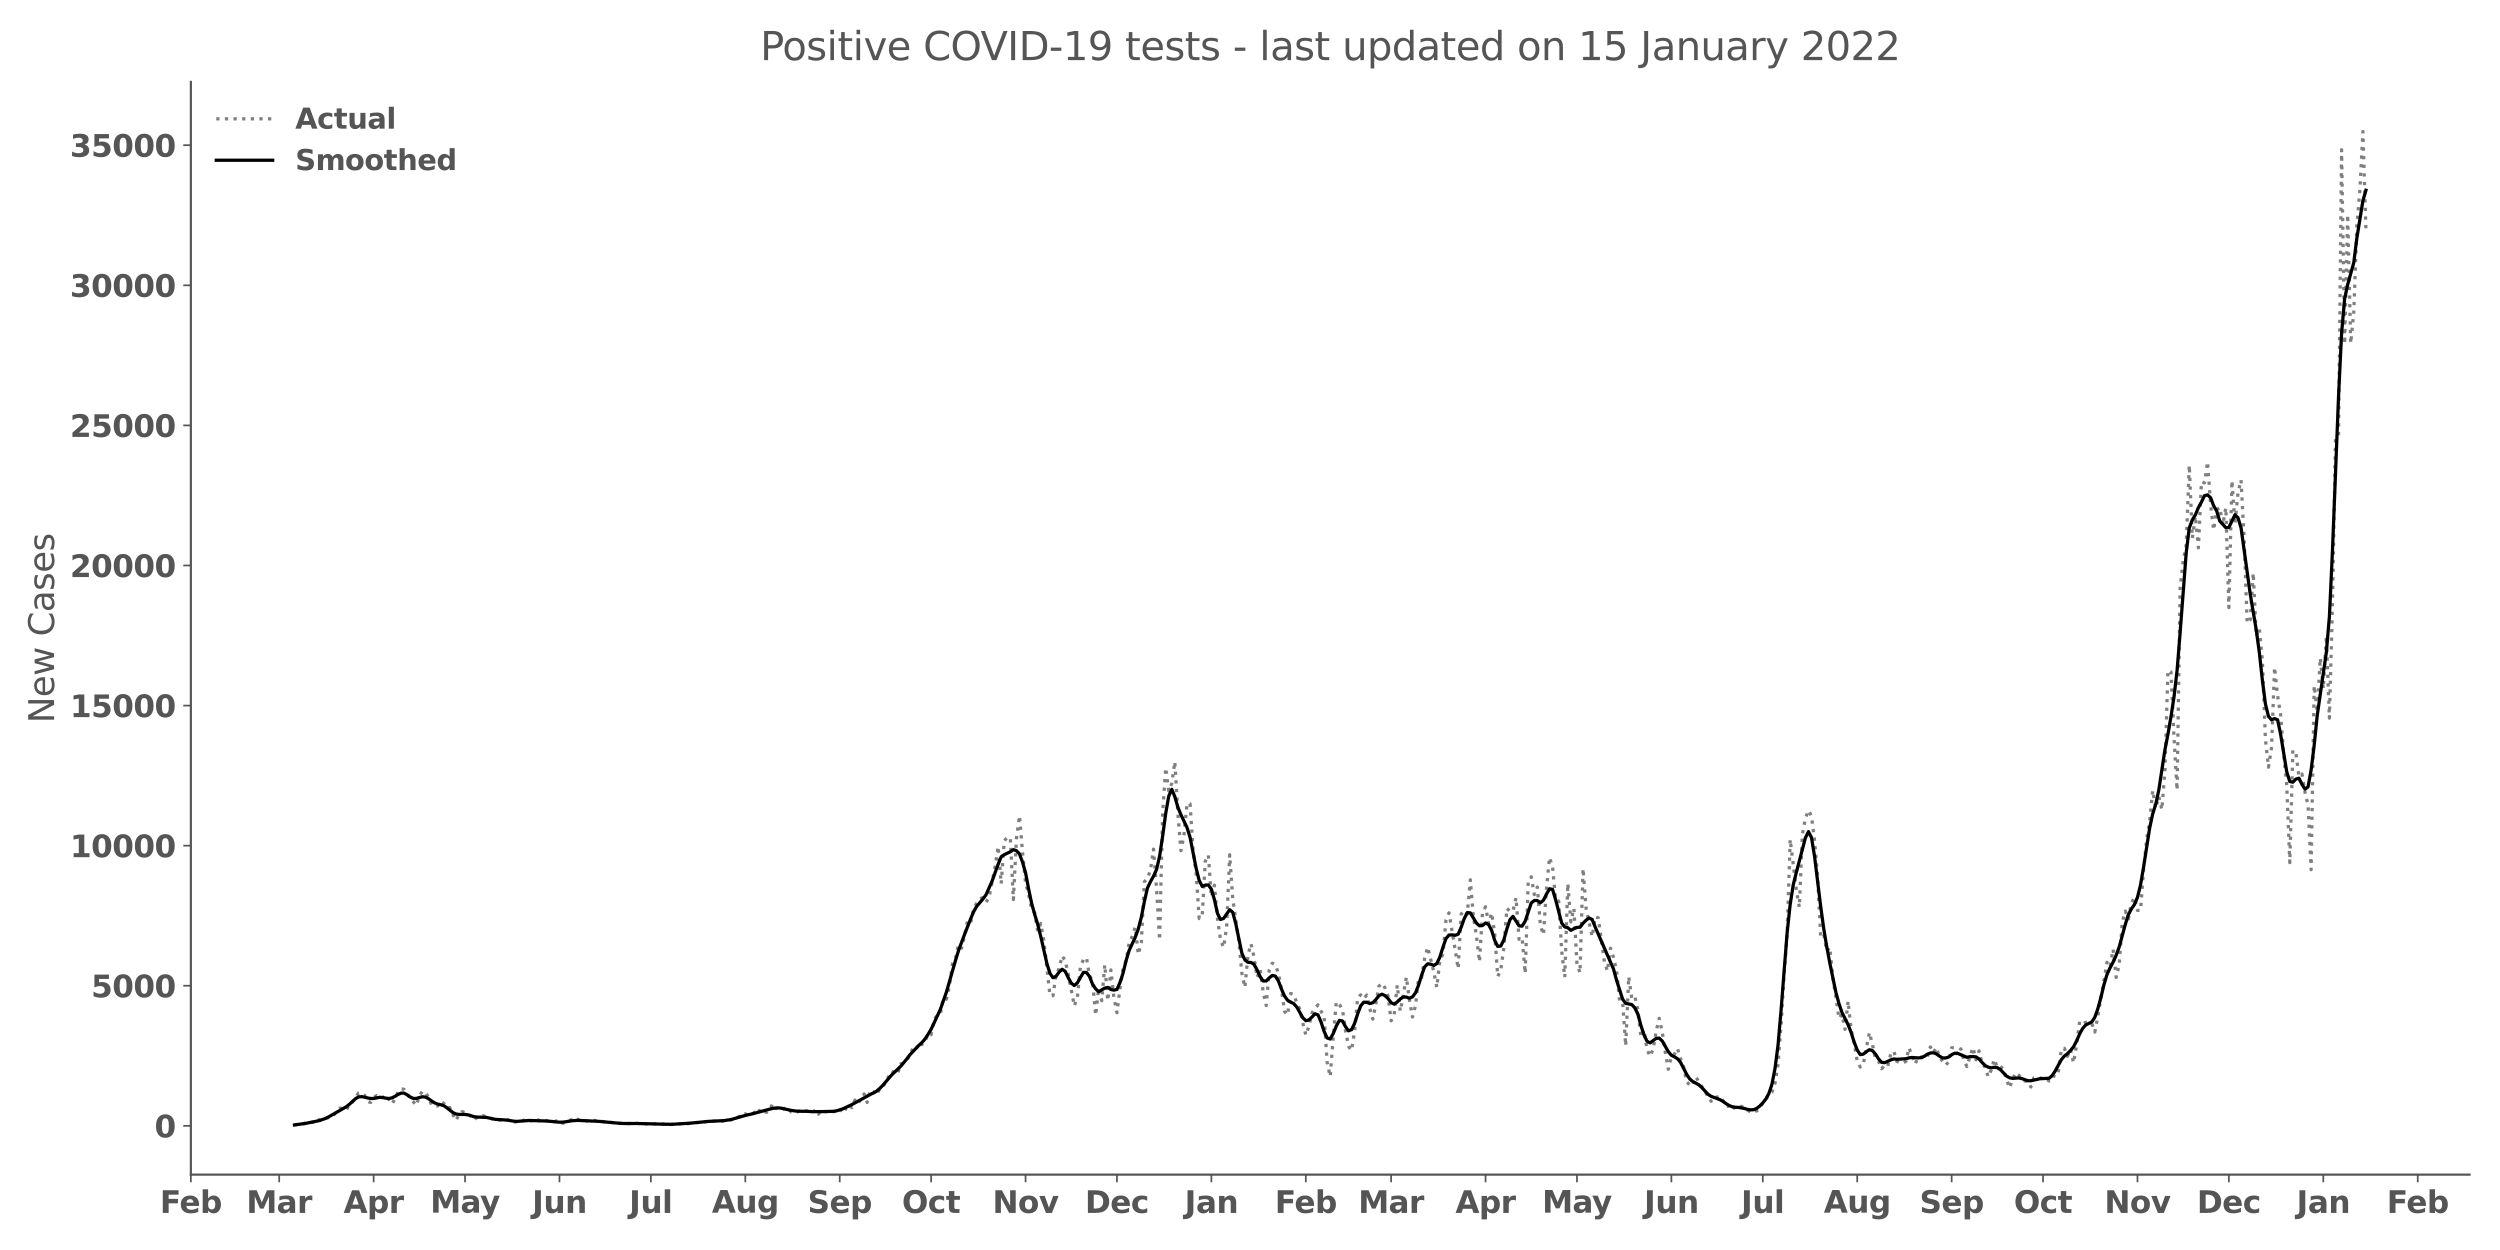 <?xml version="1.0" encoding="utf-8" standalone="no"?>
<!DOCTYPE svg PUBLIC "-//W3C//DTD SVG 1.1//EN"
  "http://www.w3.org/Graphics/SVG/1.1/DTD/svg11.dtd">
<svg xmlns:xlink="http://www.w3.org/1999/xlink" width="1152pt" height="576pt" viewBox="0 0 1152 576" xmlns="http://www.w3.org/2000/svg" version="1.1">
 <defs>
  <style type="text/css">*{stroke-linejoin: round; stroke-linecap: butt}</style>
 </defs>
 <g id="figure_1">
  <g id="patch_1">
   <path d="M 0 576 
L 1152 576 
L 1152 0 
L 0 0 
z
" style="fill: #ffffff"/>
  </g>
  <g id="axes_1">
   <g id="patch_2">
    <path d="M 87.95 541.28 
L 1137.96 541.28 
L 1137.96 37.72 
L 87.95 37.72 
z
" style="fill: #ffffff"/>
   </g>
   <g id="matplotlib.axis_1">
    <g id="xtick_1">
     <g id="line2d_1">
      <defs>
       <path id="mdd9611c162" d="M 0 0 
L 0 3.5 
" style="stroke: #555555; stroke-width: 0.8"/>
      </defs>
      <g>
       <use xlink:href="#mdd9611c162" x="87.95" y="541.28" style="fill: #555555; stroke: #555555; stroke-width: 0.8"/>
      </g>
     </g>
     <g id="text_1">
      <!-- Feb -->
      <g style="fill: #555555" transform="translate(73.69 558.918)scale(0.14 -0.14)">
       <defs>
        <path id="DejaVuSans-Bold-46" d="M 588 4666 
L 3834 4666 
L 3834 3756 
L 1791 3756 
L 1791 2888 
L 3713 2888 
L 3713 1978 
L 1791 1978 
L 1791 0 
L 588 0 
L 588 4666 
z
" transform="scale(0.016)"/>
        <path id="DejaVuSans-Bold-65" d="M 4031 1759 
L 4031 1441 
L 1416 1441 
Q 1456 1047 1700 850 
Q 1944 653 2381 653 
Q 2734 653 3104 758 
Q 3475 863 3866 1075 
L 3866 213 
Q 3469 63 3072 -14 
Q 2675 -91 2278 -91 
Q 1328 -91 801 392 
Q 275 875 275 1747 
Q 275 2603 792 3093 
Q 1309 3584 2216 3584 
Q 3041 3584 3536 3087 
Q 4031 2591 4031 1759 
z
M 2881 2131 
Q 2881 2450 2695 2645 
Q 2509 2841 2209 2841 
Q 1884 2841 1681 2658 
Q 1478 2475 1428 2131 
L 2881 2131 
z
" transform="scale(0.016)"/>
        <path id="DejaVuSans-Bold-62" d="M 2400 722 
Q 2759 722 2948 984 
Q 3138 1247 3138 1747 
Q 3138 2247 2948 2509 
Q 2759 2772 2400 2772 
Q 2041 2772 1848 2508 
Q 1656 2244 1656 1747 
Q 1656 1250 1848 986 
Q 2041 722 2400 722 
z
M 1656 2988 
Q 1888 3294 2169 3439 
Q 2450 3584 2816 3584 
Q 3463 3584 3878 3070 
Q 4294 2556 4294 1747 
Q 4294 938 3878 423 
Q 3463 -91 2816 -91 
Q 2450 -91 2169 54 
Q 1888 200 1656 506 
L 1656 0 
L 538 0 
L 538 4863 
L 1656 4863 
L 1656 2988 
z
" transform="scale(0.016)"/>
       </defs>
       <use xlink:href="#DejaVuSans-Bold-46"/>
       <use xlink:href="#DejaVuSans-Bold-65" x="64.311"/>
       <use xlink:href="#DejaVuSans-Bold-62" x="132.133"/>
      </g>
     </g>
    </g>
    <g id="xtick_2">
     <g id="line2d_2">
      <g>
       <use xlink:href="#mdd9611c162" x="128.659" y="541.28" style="fill: #555555; stroke: #555555; stroke-width: 0.8"/>
      </g>
     </g>
     <g id="text_2">
      <!-- Mar -->
      <g style="fill: #555555" transform="translate(113.517 558.918)scale(0.14 -0.14)">
       <defs>
        <path id="DejaVuSans-Bold-4d" d="M 588 4666 
L 2119 4666 
L 3181 2169 
L 4250 4666 
L 5778 4666 
L 5778 0 
L 4641 0 
L 4641 3413 
L 3566 897 
L 2803 897 
L 1728 3413 
L 1728 0 
L 588 0 
L 588 4666 
z
" transform="scale(0.016)"/>
        <path id="DejaVuSans-Bold-61" d="M 2106 1575 
Q 1756 1575 1579 1456 
Q 1403 1338 1403 1106 
Q 1403 894 1545 773 
Q 1688 653 1941 653 
Q 2256 653 2472 879 
Q 2688 1106 2688 1447 
L 2688 1575 
L 2106 1575 
z
M 3816 1997 
L 3816 0 
L 2688 0 
L 2688 519 
Q 2463 200 2181 54 
Q 1900 -91 1497 -91 
Q 953 -91 614 226 
Q 275 544 275 1050 
Q 275 1666 698 1953 
Q 1122 2241 2028 2241 
L 2688 2241 
L 2688 2328 
Q 2688 2594 2478 2717 
Q 2269 2841 1825 2841 
Q 1466 2841 1156 2769 
Q 847 2697 581 2553 
L 581 3406 
Q 941 3494 1303 3539 
Q 1666 3584 2028 3584 
Q 2975 3584 3395 3211 
Q 3816 2838 3816 1997 
z
" transform="scale(0.016)"/>
        <path id="DejaVuSans-Bold-72" d="M 3138 2547 
Q 2991 2616 2845 2648 
Q 2700 2681 2553 2681 
Q 2122 2681 1889 2404 
Q 1656 2128 1656 1613 
L 1656 0 
L 538 0 
L 538 3500 
L 1656 3500 
L 1656 2925 
Q 1872 3269 2151 3426 
Q 2431 3584 2822 3584 
Q 2878 3584 2943 3579 
Q 3009 3575 3134 3559 
L 3138 2547 
z
" transform="scale(0.016)"/>
       </defs>
       <use xlink:href="#DejaVuSans-Bold-4d"/>
       <use xlink:href="#DejaVuSans-Bold-61" x="99.512"/>
       <use xlink:href="#DejaVuSans-Bold-72" x="166.992"/>
      </g>
     </g>
    </g>
    <g id="xtick_3">
     <g id="line2d_3">
      <g>
       <use xlink:href="#mdd9611c162" x="172.175" y="541.28" style="fill: #555555; stroke: #555555; stroke-width: 0.8"/>
      </g>
     </g>
     <g id="text_3">
      <!-- Apr -->
      <g style="fill: #555555" transform="translate(158.296 558.918)scale(0.14 -0.14)">
       <defs>
        <path id="DejaVuSans-Bold-41" d="M 3419 850 
L 1538 850 
L 1241 0 
L 31 0 
L 1759 4666 
L 3194 4666 
L 4922 0 
L 3713 0 
L 3419 850 
z
M 1838 1716 
L 3116 1716 
L 2478 3572 
L 1838 1716 
z
" transform="scale(0.016)"/>
        <path id="DejaVuSans-Bold-70" d="M 1656 506 
L 1656 -1331 
L 538 -1331 
L 538 3500 
L 1656 3500 
L 1656 2988 
Q 1888 3294 2169 3439 
Q 2450 3584 2816 3584 
Q 3463 3584 3878 3070 
Q 4294 2556 4294 1747 
Q 4294 938 3878 423 
Q 3463 -91 2816 -91 
Q 2450 -91 2169 54 
Q 1888 200 1656 506 
z
M 2400 2772 
Q 2041 2772 1848 2508 
Q 1656 2244 1656 1747 
Q 1656 1250 1848 986 
Q 2041 722 2400 722 
Q 2759 722 2948 984 
Q 3138 1247 3138 1747 
Q 3138 2247 2948 2509 
Q 2759 2772 2400 2772 
z
" transform="scale(0.016)"/>
       </defs>
       <use xlink:href="#DejaVuSans-Bold-41"/>
       <use xlink:href="#DejaVuSans-Bold-70" x="77.393"/>
       <use xlink:href="#DejaVuSans-Bold-72" x="148.975"/>
      </g>
     </g>
    </g>
    <g id="xtick_4">
     <g id="line2d_4">
      <g>
       <use xlink:href="#mdd9611c162" x="214.288" y="541.28" style="fill: #555555; stroke: #555555; stroke-width: 0.8"/>
      </g>
     </g>
     <g id="text_4">
      <!-- May -->
      <g style="fill: #555555" transform="translate(198.254 558.808)scale(0.14 -0.14)">
       <defs>
        <path id="DejaVuSans-Bold-79" d="M 78 3500 
L 1197 3500 
L 2138 1125 
L 2938 3500 
L 4056 3500 
L 2584 -331 
Q 2363 -916 2067 -1148 
Q 1772 -1381 1288 -1381 
L 641 -1381 
L 641 -647 
L 991 -647 
Q 1275 -647 1404 -556 
Q 1534 -466 1606 -231 
L 1638 -134 
L 78 3500 
z
" transform="scale(0.016)"/>
       </defs>
       <use xlink:href="#DejaVuSans-Bold-4d"/>
       <use xlink:href="#DejaVuSans-Bold-61" x="99.512"/>
       <use xlink:href="#DejaVuSans-Bold-79" x="163.867"/>
      </g>
     </g>
    </g>
    <g id="xtick_5">
     <g id="line2d_5">
      <g>
       <use xlink:href="#mdd9611c162" x="257.805" y="541.28" style="fill: #555555; stroke: #555555; stroke-width: 0.8"/>
      </g>
     </g>
     <g id="text_5">
      <!-- Jun -->
      <g style="fill: #555555" transform="translate(245.234 558.918)scale(0.14 -0.14)">
       <defs>
        <path id="DejaVuSans-Bold-4a" d="M 588 4666 
L 1791 4666 
L 1791 453 
Q 1791 -419 1317 -850 
Q 844 -1281 -116 -1281 
L -359 -1281 
L -359 -372 
L -172 -372 
Q 203 -372 395 -162 
Q 588 47 588 453 
L 588 4666 
z
" transform="scale(0.016)"/>
        <path id="DejaVuSans-Bold-75" d="M 500 1363 
L 500 3500 
L 1625 3500 
L 1625 3150 
Q 1625 2866 1622 2436 
Q 1619 2006 1619 1863 
Q 1619 1441 1641 1255 
Q 1663 1069 1716 984 
Q 1784 875 1895 815 
Q 2006 756 2150 756 
Q 2500 756 2700 1025 
Q 2900 1294 2900 1772 
L 2900 3500 
L 4019 3500 
L 4019 0 
L 2900 0 
L 2900 506 
Q 2647 200 2364 54 
Q 2081 -91 1741 -91 
Q 1134 -91 817 281 
Q 500 653 500 1363 
z
" transform="scale(0.016)"/>
        <path id="DejaVuSans-Bold-6e" d="M 4056 2131 
L 4056 0 
L 2931 0 
L 2931 347 
L 2931 1631 
Q 2931 2084 2911 2256 
Q 2891 2428 2841 2509 
Q 2775 2619 2662 2680 
Q 2550 2741 2406 2741 
Q 2056 2741 1856 2470 
Q 1656 2200 1656 1722 
L 1656 0 
L 538 0 
L 538 3500 
L 1656 3500 
L 1656 2988 
Q 1909 3294 2193 3439 
Q 2478 3584 2822 3584 
Q 3428 3584 3742 3212 
Q 4056 2841 4056 2131 
z
" transform="scale(0.016)"/>
       </defs>
       <use xlink:href="#DejaVuSans-Bold-4a"/>
       <use xlink:href="#DejaVuSans-Bold-75" x="37.207"/>
       <use xlink:href="#DejaVuSans-Bold-6e" x="108.398"/>
      </g>
     </g>
    </g>
    <g id="xtick_6">
     <g id="line2d_6">
      <g>
       <use xlink:href="#mdd9611c162" x="299.917" y="541.28" style="fill: #555555; stroke: #555555; stroke-width: 0.8"/>
      </g>
     </g>
     <g id="text_6">
      <!-- Jul -->
      <g style="fill: #555555" transform="translate(289.93 558.918)scale(0.14 -0.14)">
       <defs>
        <path id="DejaVuSans-Bold-6c" d="M 538 4863 
L 1656 4863 
L 1656 0 
L 538 0 
L 538 4863 
z
" transform="scale(0.016)"/>
       </defs>
       <use xlink:href="#DejaVuSans-Bold-4a"/>
       <use xlink:href="#DejaVuSans-Bold-75" x="37.207"/>
       <use xlink:href="#DejaVuSans-Bold-6c" x="108.398"/>
      </g>
     </g>
    </g>
    <g id="xtick_7">
     <g id="line2d_7">
      <g>
       <use xlink:href="#mdd9611c162" x="343.434" y="541.28" style="fill: #555555; stroke: #555555; stroke-width: 0.8"/>
      </g>
     </g>
     <g id="text_7">
      <!-- Aug -->
      <g style="fill: #555555" transform="translate(328.023 558.808)scale(0.14 -0.14)">
       <defs>
        <path id="DejaVuSans-Bold-67" d="M 2919 594 
Q 2688 288 2409 144 
Q 2131 0 1766 0 
Q 1125 0 706 504 
Q 288 1009 288 1791 
Q 288 2575 706 3076 
Q 1125 3578 1766 3578 
Q 2131 3578 2409 3434 
Q 2688 3291 2919 2981 
L 2919 3500 
L 4044 3500 
L 4044 353 
Q 4044 -491 3511 -936 
Q 2978 -1381 1966 -1381 
Q 1638 -1381 1331 -1331 
Q 1025 -1281 716 -1178 
L 716 -306 
Q 1009 -475 1290 -558 
Q 1572 -641 1856 -641 
Q 2406 -641 2662 -400 
Q 2919 -159 2919 353 
L 2919 594 
z
M 2181 2772 
Q 1834 2772 1640 2515 
Q 1447 2259 1447 1791 
Q 1447 1309 1634 1061 
Q 1822 813 2181 813 
Q 2531 813 2725 1069 
Q 2919 1325 2919 1791 
Q 2919 2259 2725 2515 
Q 2531 2772 2181 2772 
z
" transform="scale(0.016)"/>
       </defs>
       <use xlink:href="#DejaVuSans-Bold-41"/>
       <use xlink:href="#DejaVuSans-Bold-75" x="77.393"/>
       <use xlink:href="#DejaVuSans-Bold-67" x="148.584"/>
      </g>
     </g>
    </g>
    <g id="xtick_8">
     <g id="line2d_8">
      <g>
       <use xlink:href="#mdd9611c162" x="386.95" y="541.28" style="fill: #555555; stroke: #555555; stroke-width: 0.8"/>
      </g>
     </g>
     <g id="text_8">
      <!-- Sep -->
      <g style="fill: #555555" transform="translate(372.151 558.918)scale(0.14 -0.14)">
       <defs>
        <path id="DejaVuSans-Bold-53" d="M 3834 4519 
L 3834 3531 
Q 3450 3703 3084 3790 
Q 2719 3878 2394 3878 
Q 1963 3878 1756 3759 
Q 1550 3641 1550 3391 
Q 1550 3203 1689 3098 
Q 1828 2994 2194 2919 
L 2706 2816 
Q 3484 2659 3812 2340 
Q 4141 2022 4141 1434 
Q 4141 663 3683 286 
Q 3225 -91 2284 -91 
Q 1841 -91 1394 -6 
Q 947 78 500 244 
L 500 1259 
Q 947 1022 1364 901 
Q 1781 781 2169 781 
Q 2563 781 2772 912 
Q 2981 1044 2981 1288 
Q 2981 1506 2839 1625 
Q 2697 1744 2272 1838 
L 1806 1941 
Q 1106 2091 782 2419 
Q 459 2747 459 3303 
Q 459 4000 909 4375 
Q 1359 4750 2203 4750 
Q 2588 4750 2994 4692 
Q 3400 4634 3834 4519 
z
" transform="scale(0.016)"/>
       </defs>
       <use xlink:href="#DejaVuSans-Bold-53"/>
       <use xlink:href="#DejaVuSans-Bold-65" x="72.021"/>
       <use xlink:href="#DejaVuSans-Bold-70" x="139.844"/>
      </g>
     </g>
    </g>
    <g id="xtick_9">
     <g id="line2d_9">
      <g>
       <use xlink:href="#mdd9611c162" x="429.063" y="541.28" style="fill: #555555; stroke: #555555; stroke-width: 0.8"/>
      </g>
     </g>
     <g id="text_9">
      <!-- Oct -->
      <g style="fill: #555555" transform="translate(415.616 558.918)scale(0.14 -0.14)">
       <defs>
        <path id="DejaVuSans-Bold-4f" d="M 2719 3878 
Q 2169 3878 1866 3472 
Q 1563 3066 1563 2328 
Q 1563 1594 1866 1187 
Q 2169 781 2719 781 
Q 3272 781 3575 1187 
Q 3878 1594 3878 2328 
Q 3878 3066 3575 3472 
Q 3272 3878 2719 3878 
z
M 2719 4750 
Q 3844 4750 4481 4106 
Q 5119 3463 5119 2328 
Q 5119 1197 4481 553 
Q 3844 -91 2719 -91 
Q 1597 -91 958 553 
Q 319 1197 319 2328 
Q 319 3463 958 4106 
Q 1597 4750 2719 4750 
z
" transform="scale(0.016)"/>
        <path id="DejaVuSans-Bold-63" d="M 3366 3391 
L 3366 2478 
Q 3138 2634 2908 2709 
Q 2678 2784 2431 2784 
Q 1963 2784 1702 2511 
Q 1441 2238 1441 1747 
Q 1441 1256 1702 982 
Q 1963 709 2431 709 
Q 2694 709 2930 787 
Q 3166 866 3366 1019 
L 3366 103 
Q 3103 6 2833 -42 
Q 2563 -91 2291 -91 
Q 1344 -91 809 395 
Q 275 881 275 1747 
Q 275 2613 809 3098 
Q 1344 3584 2291 3584 
Q 2566 3584 2833 3536 
Q 3100 3488 3366 3391 
z
" transform="scale(0.016)"/>
        <path id="DejaVuSans-Bold-74" d="M 1759 4494 
L 1759 3500 
L 2913 3500 
L 2913 2700 
L 1759 2700 
L 1759 1216 
Q 1759 972 1856 886 
Q 1953 800 2241 800 
L 2816 800 
L 2816 0 
L 1856 0 
Q 1194 0 917 276 
Q 641 553 641 1216 
L 641 2700 
L 84 2700 
L 84 3500 
L 641 3500 
L 641 4494 
L 1759 4494 
z
" transform="scale(0.016)"/>
       </defs>
       <use xlink:href="#DejaVuSans-Bold-4f"/>
       <use xlink:href="#DejaVuSans-Bold-63" x="85.01"/>
       <use xlink:href="#DejaVuSans-Bold-74" x="144.287"/>
      </g>
     </g>
    </g>
    <g id="xtick_10">
     <g id="line2d_10">
      <g>
       <use xlink:href="#mdd9611c162" x="472.579" y="541.28" style="fill: #555555; stroke: #555555; stroke-width: 0.8"/>
      </g>
     </g>
     <g id="text_10">
      <!-- Nov -->
      <g style="fill: #555555" transform="translate(457.349 558.918)scale(0.14 -0.14)">
       <defs>
        <path id="DejaVuSans-Bold-4e" d="M 588 4666 
L 1931 4666 
L 3628 1466 
L 3628 4666 
L 4769 4666 
L 4769 0 
L 3425 0 
L 1728 3200 
L 1728 0 
L 588 0 
L 588 4666 
z
" transform="scale(0.016)"/>
        <path id="DejaVuSans-Bold-6f" d="M 2203 2784 
Q 1831 2784 1636 2517 
Q 1441 2250 1441 1747 
Q 1441 1244 1636 976 
Q 1831 709 2203 709 
Q 2569 709 2762 976 
Q 2956 1244 2956 1747 
Q 2956 2250 2762 2517 
Q 2569 2784 2203 2784 
z
M 2203 3584 
Q 3106 3584 3614 3096 
Q 4122 2609 4122 1747 
Q 4122 884 3614 396 
Q 3106 -91 2203 -91 
Q 1297 -91 786 396 
Q 275 884 275 1747 
Q 275 2609 786 3096 
Q 1297 3584 2203 3584 
z
" transform="scale(0.016)"/>
        <path id="DejaVuSans-Bold-76" d="M 97 3500 
L 1216 3500 
L 2088 1081 
L 2956 3500 
L 4078 3500 
L 2700 0 
L 1472 0 
L 97 3500 
z
" transform="scale(0.016)"/>
       </defs>
       <use xlink:href="#DejaVuSans-Bold-4e"/>
       <use xlink:href="#DejaVuSans-Bold-6f" x="83.691"/>
       <use xlink:href="#DejaVuSans-Bold-76" x="152.393"/>
      </g>
     </g>
    </g>
    <g id="xtick_11">
     <g id="line2d_11">
      <g>
       <use xlink:href="#mdd9611c162" x="514.692" y="541.28" style="fill: #555555; stroke: #555555; stroke-width: 0.8"/>
      </g>
     </g>
     <g id="text_11">
      <!-- Dec -->
      <g style="fill: #555555" transform="translate(499.983 558.918)scale(0.14 -0.14)">
       <defs>
        <path id="DejaVuSans-Bold-44" d="M 1791 3756 
L 1791 909 
L 2222 909 
Q 2959 909 3348 1275 
Q 3738 1641 3738 2338 
Q 3738 3031 3350 3393 
Q 2963 3756 2222 3756 
L 1791 3756 
z
M 588 4666 
L 1856 4666 
Q 2919 4666 3439 4514 
Q 3959 4363 4331 4000 
Q 4659 3684 4818 3271 
Q 4978 2859 4978 2338 
Q 4978 1809 4818 1395 
Q 4659 981 4331 666 
Q 3956 303 3431 151 
Q 2906 0 1856 0 
L 588 0 
L 588 4666 
z
" transform="scale(0.016)"/>
       </defs>
       <use xlink:href="#DejaVuSans-Bold-44"/>
       <use xlink:href="#DejaVuSans-Bold-65" x="83.008"/>
       <use xlink:href="#DejaVuSans-Bold-63" x="150.83"/>
      </g>
     </g>
    </g>
    <g id="xtick_12">
     <g id="line2d_12">
      <g>
       <use xlink:href="#mdd9611c162" x="558.208" y="541.28" style="fill: #555555; stroke: #555555; stroke-width: 0.8"/>
      </g>
     </g>
     <g id="text_12">
      <!-- Jan -->
      <g style="fill: #555555" transform="translate(545.897 558.918)scale(0.14 -0.14)">
       <use xlink:href="#DejaVuSans-Bold-4a"/>
       <use xlink:href="#DejaVuSans-Bold-61" x="37.207"/>
       <use xlink:href="#DejaVuSans-Bold-6e" x="104.688"/>
      </g>
     </g>
    </g>
    <g id="xtick_13">
     <g id="line2d_13">
      <g>
       <use xlink:href="#mdd9611c162" x="601.725" y="541.28" style="fill: #555555; stroke: #555555; stroke-width: 0.8"/>
      </g>
     </g>
     <g id="text_13">
      <!-- Feb -->
      <g style="fill: #555555" transform="translate(587.465 558.918)scale(0.14 -0.14)">
       <use xlink:href="#DejaVuSans-Bold-46"/>
       <use xlink:href="#DejaVuSans-Bold-65" x="64.311"/>
       <use xlink:href="#DejaVuSans-Bold-62" x="132.133"/>
      </g>
     </g>
    </g>
    <g id="xtick_14">
     <g id="line2d_14">
      <g>
       <use xlink:href="#mdd9611c162" x="641.03" y="541.28" style="fill: #555555; stroke: #555555; stroke-width: 0.8"/>
      </g>
     </g>
     <g id="text_14">
      <!-- Mar -->
      <g style="fill: #555555" transform="translate(625.888 558.918)scale(0.14 -0.14)">
       <use xlink:href="#DejaVuSans-Bold-4d"/>
       <use xlink:href="#DejaVuSans-Bold-61" x="99.512"/>
       <use xlink:href="#DejaVuSans-Bold-72" x="166.992"/>
      </g>
     </g>
    </g>
    <g id="xtick_15">
     <g id="line2d_15">
      <g>
       <use xlink:href="#mdd9611c162" x="684.547" y="541.28" style="fill: #555555; stroke: #555555; stroke-width: 0.8"/>
      </g>
     </g>
     <g id="text_15">
      <!-- Apr -->
      <g style="fill: #555555" transform="translate(670.667 558.918)scale(0.14 -0.14)">
       <use xlink:href="#DejaVuSans-Bold-41"/>
       <use xlink:href="#DejaVuSans-Bold-70" x="77.393"/>
       <use xlink:href="#DejaVuSans-Bold-72" x="148.975"/>
      </g>
     </g>
    </g>
    <g id="xtick_16">
     <g id="line2d_16">
      <g>
       <use xlink:href="#mdd9611c162" x="726.659" y="541.28" style="fill: #555555; stroke: #555555; stroke-width: 0.8"/>
      </g>
     </g>
     <g id="text_16">
      <!-- May -->
      <g style="fill: #555555" transform="translate(710.625 558.808)scale(0.14 -0.14)">
       <use xlink:href="#DejaVuSans-Bold-4d"/>
       <use xlink:href="#DejaVuSans-Bold-61" x="99.512"/>
       <use xlink:href="#DejaVuSans-Bold-79" x="163.867"/>
      </g>
     </g>
    </g>
    <g id="xtick_17">
     <g id="line2d_17">
      <g>
       <use xlink:href="#mdd9611c162" x="770.176" y="541.28" style="fill: #555555; stroke: #555555; stroke-width: 0.8"/>
      </g>
     </g>
     <g id="text_17">
      <!-- Jun -->
      <g style="fill: #555555" transform="translate(757.605 558.918)scale(0.14 -0.14)">
       <use xlink:href="#DejaVuSans-Bold-4a"/>
       <use xlink:href="#DejaVuSans-Bold-75" x="37.207"/>
       <use xlink:href="#DejaVuSans-Bold-6e" x="108.398"/>
      </g>
     </g>
    </g>
    <g id="xtick_18">
     <g id="line2d_18">
      <g>
       <use xlink:href="#mdd9611c162" x="812.288" y="541.28" style="fill: #555555; stroke: #555555; stroke-width: 0.8"/>
      </g>
     </g>
     <g id="text_18">
      <!-- Jul -->
      <g style="fill: #555555" transform="translate(802.301 558.918)scale(0.14 -0.14)">
       <use xlink:href="#DejaVuSans-Bold-4a"/>
       <use xlink:href="#DejaVuSans-Bold-75" x="37.207"/>
       <use xlink:href="#DejaVuSans-Bold-6c" x="108.398"/>
      </g>
     </g>
    </g>
    <g id="xtick_19">
     <g id="line2d_19">
      <g>
       <use xlink:href="#mdd9611c162" x="855.805" y="541.28" style="fill: #555555; stroke: #555555; stroke-width: 0.8"/>
      </g>
     </g>
     <g id="text_19">
      <!-- Aug -->
      <g style="fill: #555555" transform="translate(840.394 558.808)scale(0.14 -0.14)">
       <use xlink:href="#DejaVuSans-Bold-41"/>
       <use xlink:href="#DejaVuSans-Bold-75" x="77.393"/>
       <use xlink:href="#DejaVuSans-Bold-67" x="148.584"/>
      </g>
     </g>
    </g>
    <g id="xtick_20">
     <g id="line2d_20">
      <g>
       <use xlink:href="#mdd9611c162" x="899.321" y="541.28" style="fill: #555555; stroke: #555555; stroke-width: 0.8"/>
      </g>
     </g>
     <g id="text_20">
      <!-- Sep -->
      <g style="fill: #555555" transform="translate(884.522 558.918)scale(0.14 -0.14)">
       <use xlink:href="#DejaVuSans-Bold-53"/>
       <use xlink:href="#DejaVuSans-Bold-65" x="72.021"/>
       <use xlink:href="#DejaVuSans-Bold-70" x="139.844"/>
      </g>
     </g>
    </g>
    <g id="xtick_21">
     <g id="line2d_21">
      <g>
       <use xlink:href="#mdd9611c162" x="941.434" y="541.28" style="fill: #555555; stroke: #555555; stroke-width: 0.8"/>
      </g>
     </g>
     <g id="text_21">
      <!-- Oct -->
      <g style="fill: #555555" transform="translate(927.988 558.918)scale(0.14 -0.14)">
       <use xlink:href="#DejaVuSans-Bold-4f"/>
       <use xlink:href="#DejaVuSans-Bold-63" x="85.01"/>
       <use xlink:href="#DejaVuSans-Bold-74" x="144.287"/>
      </g>
     </g>
    </g>
    <g id="xtick_22">
     <g id="line2d_22">
      <g>
       <use xlink:href="#mdd9611c162" x="984.951" y="541.28" style="fill: #555555; stroke: #555555; stroke-width: 0.8"/>
      </g>
     </g>
     <g id="text_22">
      <!-- Nov -->
      <g style="fill: #555555" transform="translate(969.72 558.918)scale(0.14 -0.14)">
       <use xlink:href="#DejaVuSans-Bold-4e"/>
       <use xlink:href="#DejaVuSans-Bold-6f" x="83.691"/>
       <use xlink:href="#DejaVuSans-Bold-76" x="152.393"/>
      </g>
     </g>
    </g>
    <g id="xtick_23">
     <g id="line2d_23">
      <g>
       <use xlink:href="#mdd9611c162" x="1027.063" y="541.28" style="fill: #555555; stroke: #555555; stroke-width: 0.8"/>
      </g>
     </g>
     <g id="text_23">
      <!-- Dec -->
      <g style="fill: #555555" transform="translate(1012.354 558.918)scale(0.14 -0.14)">
       <use xlink:href="#DejaVuSans-Bold-44"/>
       <use xlink:href="#DejaVuSans-Bold-65" x="83.008"/>
       <use xlink:href="#DejaVuSans-Bold-63" x="150.83"/>
      </g>
     </g>
    </g>
    <g id="xtick_24">
     <g id="line2d_24">
      <g>
       <use xlink:href="#mdd9611c162" x="1070.58" y="541.28" style="fill: #555555; stroke: #555555; stroke-width: 0.8"/>
      </g>
     </g>
     <g id="text_24">
      <!-- Jan -->
      <g style="fill: #555555" transform="translate(1058.268 558.918)scale(0.14 -0.14)">
       <use xlink:href="#DejaVuSans-Bold-4a"/>
       <use xlink:href="#DejaVuSans-Bold-61" x="37.207"/>
       <use xlink:href="#DejaVuSans-Bold-6e" x="104.688"/>
      </g>
     </g>
    </g>
    <g id="xtick_25">
     <g id="line2d_25">
      <g>
       <use xlink:href="#mdd9611c162" x="1114.096" y="541.28" style="fill: #555555; stroke: #555555; stroke-width: 0.8"/>
      </g>
     </g>
     <g id="text_25">
      <!-- Feb -->
      <g style="fill: #555555" transform="translate(1099.836 558.918)scale(0.14 -0.14)">
       <use xlink:href="#DejaVuSans-Bold-46"/>
       <use xlink:href="#DejaVuSans-Bold-65" x="64.311"/>
       <use xlink:href="#DejaVuSans-Bold-62" x="132.133"/>
      </g>
     </g>
    </g>
   </g>
   <g id="matplotlib.axis_2">
    <g id="ytick_1">
     <g id="line2d_26">
      <defs>
       <path id="mca928ab85c" d="M 0 0 
L -3.5 0 
" style="stroke: #555555; stroke-width: 0.8"/>
      </defs>
      <g>
       <use xlink:href="#mca928ab85c" x="87.95" y="518.791" style="fill: #555555; stroke: #555555; stroke-width: 0.8"/>
      </g>
     </g>
     <g id="text_26">
      <!-- 0 -->
      <g style="fill: #555555" transform="translate(71.209 524.11)scale(0.14 -0.14)">
       <defs>
        <path id="DejaVuSans-Bold-30" d="M 2944 2338 
Q 2944 3213 2780 3570 
Q 2616 3928 2228 3928 
Q 1841 3928 1675 3570 
Q 1509 3213 1509 2338 
Q 1509 1453 1675 1090 
Q 1841 728 2228 728 
Q 2613 728 2778 1090 
Q 2944 1453 2944 2338 
z
M 4147 2328 
Q 4147 1169 3647 539 
Q 3147 -91 2228 -91 
Q 1306 -91 806 539 
Q 306 1169 306 2328 
Q 306 3491 806 4120 
Q 1306 4750 2228 4750 
Q 3147 4750 3647 4120 
Q 4147 3491 4147 2328 
z
" transform="scale(0.016)"/>
       </defs>
       <use xlink:href="#DejaVuSans-Bold-30"/>
      </g>
     </g>
    </g>
    <g id="ytick_2">
     <g id="line2d_27">
      <g>
       <use xlink:href="#mca928ab85c" x="87.95" y="454.238" style="fill: #555555; stroke: #555555; stroke-width: 0.8"/>
      </g>
     </g>
     <g id="text_27">
      <!-- 5000 -->
      <g style="fill: #555555" transform="translate(41.986 459.557)scale(0.14 -0.14)">
       <defs>
        <path id="DejaVuSans-Bold-35" d="M 678 4666 
L 3669 4666 
L 3669 3781 
L 1638 3781 
L 1638 3059 
Q 1775 3097 1914 3117 
Q 2053 3138 2203 3138 
Q 3056 3138 3531 2711 
Q 4006 2284 4006 1522 
Q 4006 766 3489 337 
Q 2972 -91 2053 -91 
Q 1656 -91 1267 -14 
Q 878 63 494 219 
L 494 1166 
Q 875 947 1217 837 
Q 1559 728 1863 728 
Q 2300 728 2551 942 
Q 2803 1156 2803 1522 
Q 2803 1891 2551 2103 
Q 2300 2316 1863 2316 
Q 1603 2316 1309 2248 
Q 1016 2181 678 2041 
L 678 4666 
z
" transform="scale(0.016)"/>
       </defs>
       <use xlink:href="#DejaVuSans-Bold-35"/>
       <use xlink:href="#DejaVuSans-Bold-30" x="69.58"/>
       <use xlink:href="#DejaVuSans-Bold-30" x="139.16"/>
       <use xlink:href="#DejaVuSans-Bold-30" x="208.74"/>
      </g>
     </g>
    </g>
    <g id="ytick_3">
     <g id="line2d_28">
      <g>
       <use xlink:href="#mca928ab85c" x="87.95" y="389.686" style="fill: #555555; stroke: #555555; stroke-width: 0.8"/>
      </g>
     </g>
     <g id="text_28">
      <!-- 10000 -->
      <g style="fill: #555555" transform="translate(32.245 395.005)scale(0.14 -0.14)">
       <defs>
        <path id="DejaVuSans-Bold-31" d="M 750 831 
L 1813 831 
L 1813 3847 
L 722 3622 
L 722 4441 
L 1806 4666 
L 2950 4666 
L 2950 831 
L 4013 831 
L 4013 0 
L 750 0 
L 750 831 
z
" transform="scale(0.016)"/>
       </defs>
       <use xlink:href="#DejaVuSans-Bold-31"/>
       <use xlink:href="#DejaVuSans-Bold-30" x="69.58"/>
       <use xlink:href="#DejaVuSans-Bold-30" x="139.16"/>
       <use xlink:href="#DejaVuSans-Bold-30" x="208.74"/>
       <use xlink:href="#DejaVuSans-Bold-30" x="278.32"/>
      </g>
     </g>
    </g>
    <g id="ytick_4">
     <g id="line2d_29">
      <g>
       <use xlink:href="#mca928ab85c" x="87.95" y="325.133" style="fill: #555555; stroke: #555555; stroke-width: 0.8"/>
      </g>
     </g>
     <g id="text_29">
      <!-- 15000 -->
      <g style="fill: #555555" transform="translate(32.245 330.452)scale(0.14 -0.14)">
       <use xlink:href="#DejaVuSans-Bold-31"/>
       <use xlink:href="#DejaVuSans-Bold-35" x="69.58"/>
       <use xlink:href="#DejaVuSans-Bold-30" x="139.16"/>
       <use xlink:href="#DejaVuSans-Bold-30" x="208.74"/>
       <use xlink:href="#DejaVuSans-Bold-30" x="278.32"/>
      </g>
     </g>
    </g>
    <g id="ytick_5">
     <g id="line2d_30">
      <g>
       <use xlink:href="#mca928ab85c" x="87.95" y="260.58" style="fill: #555555; stroke: #555555; stroke-width: 0.8"/>
      </g>
     </g>
     <g id="text_30">
      <!-- 20000 -->
      <g style="fill: #555555" transform="translate(32.245 265.899)scale(0.14 -0.14)">
       <defs>
        <path id="DejaVuSans-Bold-32" d="M 1844 884 
L 3897 884 
L 3897 0 
L 506 0 
L 506 884 
L 2209 2388 
Q 2438 2594 2547 2791 
Q 2656 2988 2656 3200 
Q 2656 3528 2436 3728 
Q 2216 3928 1850 3928 
Q 1569 3928 1234 3808 
Q 900 3688 519 3450 
L 519 4475 
Q 925 4609 1322 4679 
Q 1719 4750 2100 4750 
Q 2938 4750 3402 4381 
Q 3866 4013 3866 3353 
Q 3866 2972 3669 2642 
Q 3472 2313 2841 1759 
L 1844 884 
z
" transform="scale(0.016)"/>
       </defs>
       <use xlink:href="#DejaVuSans-Bold-32"/>
       <use xlink:href="#DejaVuSans-Bold-30" x="69.58"/>
       <use xlink:href="#DejaVuSans-Bold-30" x="139.16"/>
       <use xlink:href="#DejaVuSans-Bold-30" x="208.74"/>
       <use xlink:href="#DejaVuSans-Bold-30" x="278.32"/>
      </g>
     </g>
    </g>
    <g id="ytick_6">
     <g id="line2d_31">
      <g>
       <use xlink:href="#mca928ab85c" x="87.95" y="196.028" style="fill: #555555; stroke: #555555; stroke-width: 0.8"/>
      </g>
     </g>
     <g id="text_31">
      <!-- 25000 -->
      <g style="fill: #555555" transform="translate(32.245 201.347)scale(0.14 -0.14)">
       <use xlink:href="#DejaVuSans-Bold-32"/>
       <use xlink:href="#DejaVuSans-Bold-35" x="69.58"/>
       <use xlink:href="#DejaVuSans-Bold-30" x="139.16"/>
       <use xlink:href="#DejaVuSans-Bold-30" x="208.74"/>
       <use xlink:href="#DejaVuSans-Bold-30" x="278.32"/>
      </g>
     </g>
    </g>
    <g id="ytick_7">
     <g id="line2d_32">
      <g>
       <use xlink:href="#mca928ab85c" x="87.95" y="131.475" style="fill: #555555; stroke: #555555; stroke-width: 0.8"/>
      </g>
     </g>
     <g id="text_32">
      <!-- 30000 -->
      <g style="fill: #555555" transform="translate(32.245 136.794)scale(0.14 -0.14)">
       <defs>
        <path id="DejaVuSans-Bold-33" d="M 2981 2516 
Q 3453 2394 3698 2092 
Q 3944 1791 3944 1325 
Q 3944 631 3412 270 
Q 2881 -91 1863 -91 
Q 1503 -91 1142 -33 
Q 781 25 428 141 
L 428 1069 
Q 766 900 1098 814 
Q 1431 728 1753 728 
Q 2231 728 2486 893 
Q 2741 1059 2741 1369 
Q 2741 1688 2480 1852 
Q 2219 2016 1709 2016 
L 1228 2016 
L 1228 2791 
L 1734 2791 
Q 2188 2791 2409 2933 
Q 2631 3075 2631 3366 
Q 2631 3634 2415 3781 
Q 2200 3928 1806 3928 
Q 1516 3928 1219 3862 
Q 922 3797 628 3669 
L 628 4550 
Q 984 4650 1334 4700 
Q 1684 4750 2022 4750 
Q 2931 4750 3382 4451 
Q 3834 4153 3834 3553 
Q 3834 3144 3618 2883 
Q 3403 2622 2981 2516 
z
" transform="scale(0.016)"/>
       </defs>
       <use xlink:href="#DejaVuSans-Bold-33"/>
       <use xlink:href="#DejaVuSans-Bold-30" x="69.58"/>
       <use xlink:href="#DejaVuSans-Bold-30" x="139.16"/>
       <use xlink:href="#DejaVuSans-Bold-30" x="208.74"/>
       <use xlink:href="#DejaVuSans-Bold-30" x="278.32"/>
      </g>
     </g>
    </g>
    <g id="ytick_8">
     <g id="line2d_33">
      <g>
       <use xlink:href="#mca928ab85c" x="87.95" y="66.922" style="fill: #555555; stroke: #555555; stroke-width: 0.8"/>
      </g>
     </g>
     <g id="text_33">
      <!-- 35000 -->
      <g style="fill: #555555" transform="translate(32.245 72.241)scale(0.14 -0.14)">
       <use xlink:href="#DejaVuSans-Bold-33"/>
       <use xlink:href="#DejaVuSans-Bold-35" x="69.58"/>
       <use xlink:href="#DejaVuSans-Bold-30" x="139.16"/>
       <use xlink:href="#DejaVuSans-Bold-30" x="208.74"/>
       <use xlink:href="#DejaVuSans-Bold-30" x="278.32"/>
      </g>
     </g>
    </g>
    <g id="text_34">
     <!-- New Cases -->
     <g style="fill: #555555" transform="translate(24.918 333.239)rotate(-90)scale(0.16 -0.16)">
      <defs>
       <path id="DejaVuSans-4e" d="M 628 4666 
L 1478 4666 
L 3547 763 
L 3547 4666 
L 4159 4666 
L 4159 0 
L 3309 0 
L 1241 3903 
L 1241 0 
L 628 0 
L 628 4666 
z
" transform="scale(0.016)"/>
       <path id="DejaVuSans-65" d="M 3597 1894 
L 3597 1613 
L 953 1613 
Q 991 1019 1311 708 
Q 1631 397 2203 397 
Q 2534 397 2845 478 
Q 3156 559 3463 722 
L 3463 178 
Q 3153 47 2828 -22 
Q 2503 -91 2169 -91 
Q 1331 -91 842 396 
Q 353 884 353 1716 
Q 353 2575 817 3079 
Q 1281 3584 2069 3584 
Q 2775 3584 3186 3129 
Q 3597 2675 3597 1894 
z
M 3022 2063 
Q 3016 2534 2758 2815 
Q 2500 3097 2075 3097 
Q 1594 3097 1305 2825 
Q 1016 2553 972 2059 
L 3022 2063 
z
" transform="scale(0.016)"/>
       <path id="DejaVuSans-77" d="M 269 3500 
L 844 3500 
L 1563 769 
L 2278 3500 
L 2956 3500 
L 3675 769 
L 4391 3500 
L 4966 3500 
L 4050 0 
L 3372 0 
L 2619 2869 
L 1863 0 
L 1184 0 
L 269 3500 
z
" transform="scale(0.016)"/>
       <path id="DejaVuSans-20" transform="scale(0.016)"/>
       <path id="DejaVuSans-43" d="M 4122 4306 
L 4122 3641 
Q 3803 3938 3442 4084 
Q 3081 4231 2675 4231 
Q 1875 4231 1450 3742 
Q 1025 3253 1025 2328 
Q 1025 1406 1450 917 
Q 1875 428 2675 428 
Q 3081 428 3442 575 
Q 3803 722 4122 1019 
L 4122 359 
Q 3791 134 3420 21 
Q 3050 -91 2638 -91 
Q 1578 -91 968 557 
Q 359 1206 359 2328 
Q 359 3453 968 4101 
Q 1578 4750 2638 4750 
Q 3056 4750 3426 4639 
Q 3797 4528 4122 4306 
z
" transform="scale(0.016)"/>
       <path id="DejaVuSans-61" d="M 2194 1759 
Q 1497 1759 1228 1600 
Q 959 1441 959 1056 
Q 959 750 1161 570 
Q 1363 391 1709 391 
Q 2188 391 2477 730 
Q 2766 1069 2766 1631 
L 2766 1759 
L 2194 1759 
z
M 3341 1997 
L 3341 0 
L 2766 0 
L 2766 531 
Q 2569 213 2275 61 
Q 1981 -91 1556 -91 
Q 1019 -91 701 211 
Q 384 513 384 1019 
Q 384 1609 779 1909 
Q 1175 2209 1959 2209 
L 2766 2209 
L 2766 2266 
Q 2766 2663 2505 2880 
Q 2244 3097 1772 3097 
Q 1472 3097 1187 3025 
Q 903 2953 641 2809 
L 641 3341 
Q 956 3463 1253 3523 
Q 1550 3584 1831 3584 
Q 2591 3584 2966 3190 
Q 3341 2797 3341 1997 
z
" transform="scale(0.016)"/>
       <path id="DejaVuSans-73" d="M 2834 3397 
L 2834 2853 
Q 2591 2978 2328 3040 
Q 2066 3103 1784 3103 
Q 1356 3103 1142 2972 
Q 928 2841 928 2578 
Q 928 2378 1081 2264 
Q 1234 2150 1697 2047 
L 1894 2003 
Q 2506 1872 2764 1633 
Q 3022 1394 3022 966 
Q 3022 478 2636 193 
Q 2250 -91 1575 -91 
Q 1294 -91 989 -36 
Q 684 19 347 128 
L 347 722 
Q 666 556 975 473 
Q 1284 391 1588 391 
Q 1994 391 2212 530 
Q 2431 669 2431 922 
Q 2431 1156 2273 1281 
Q 2116 1406 1581 1522 
L 1381 1569 
Q 847 1681 609 1914 
Q 372 2147 372 2553 
Q 372 3047 722 3315 
Q 1072 3584 1716 3584 
Q 2034 3584 2315 3537 
Q 2597 3491 2834 3397 
z
" transform="scale(0.016)"/>
      </defs>
      <use xlink:href="#DejaVuSans-4e"/>
      <use xlink:href="#DejaVuSans-65" x="74.805"/>
      <use xlink:href="#DejaVuSans-77" x="136.328"/>
      <use xlink:href="#DejaVuSans-20" x="218.115"/>
      <use xlink:href="#DejaVuSans-43" x="249.902"/>
      <use xlink:href="#DejaVuSans-61" x="319.727"/>
      <use xlink:href="#DejaVuSans-73" x="381.006"/>
      <use xlink:href="#DejaVuSans-65" x="433.105"/>
      <use xlink:href="#DejaVuSans-73" x="494.629"/>
     </g>
    </g>
   </g>
   <g id="line2d_34">
    <path d="M 135.678 518.275 
L 137.081 518.146 
L 138.485 518.378 
L 139.889 518.004 
L 141.293 517.113 
L 142.697 517.203 
L 144.1 517.151 
L 145.504 517.332 
L 146.908 515.964 
L 148.312 516.558 
L 149.715 515.305 
L 151.119 515.073 
L 152.523 514.311 
L 153.927 513.679 
L 155.33 511.91 
L 156.734 510.567 
L 158.138 510.98 
L 159.542 511.652 
L 160.945 509.121 
L 162.349 507.908 
L 165.157 503.725 
L 166.56 503.996 
L 167.964 504.693 
L 169.368 507.52 
L 170.772 508.024 
L 172.175 505.777 
L 173.579 504.809 
L 174.983 505.622 
L 176.387 505.855 
L 177.79 504.602 
L 180.598 508.695 
L 182.002 506.41 
L 183.405 503.195 
L 184.809 501.659 
L 186.213 501.995 
L 187.617 503.673 
L 189.02 506.41 
L 190.424 507.662 
L 191.828 509.366 
L 193.232 504.99 
L 194.636 502.86 
L 196.039 503.479 
L 197.443 505.584 
L 198.847 509.134 
L 200.251 509.547 
L 201.654 509.65 
L 203.058 507.507 
L 204.462 508.398 
L 205.866 510.438 
L 207.269 510.386 
L 208.673 513.562 
L 210.077 516.299 
L 211.481 513.782 
L 212.884 512.245 
L 214.288 512.62 
L 215.692 513.149 
L 217.096 514.427 
L 218.499 516.196 
L 219.903 514.673 
L 221.307 514.673 
L 222.711 514.13 
L 224.114 514.673 
L 225.518 515.073 
L 226.922 515.667 
L 228.326 516.48 
L 229.729 516.274 
L 231.133 515.912 
L 232.537 515.254 
L 233.941 516.183 
L 235.344 516.286 
L 236.748 517.177 
L 238.152 516.88 
L 239.556 517.358 
L 242.363 515.512 
L 243.767 516.416 
L 246.575 516.558 
L 247.978 516.041 
L 249.382 517.126 
L 250.786 516.286 
L 252.19 516.493 
L 253.593 516.493 
L 254.997 516.971 
L 256.401 516.519 
L 257.805 517.448 
L 260.612 517.59 
L 262.016 516.364 
L 263.42 515.99 
L 264.823 516.338 
L 266.227 515.706 
L 267.631 516.648 
L 269.035 516.674 
L 270.438 516.454 
L 271.842 516.7 
L 273.246 516.119 
L 274.65 516.454 
L 276.053 516.932 
L 277.457 516.738 
L 280.265 517.332 
L 281.668 517.19 
L 284.476 517.629 
L 285.88 517.565 
L 287.283 517.913 
L 290.091 517.758 
L 291.495 517.371 
L 295.706 517.939 
L 297.11 517.81 
L 298.514 518.055 
L 302.725 517.81 
L 304.129 517.952 
L 305.532 517.862 
L 306.936 518.262 
L 308.34 518.352 
L 309.744 518.055 
L 312.551 517.952 
L 315.359 517.565 
L 316.762 517.862 
L 318.166 517.526 
L 320.974 517.255 
L 322.377 517.384 
L 323.781 516.919 
L 325.185 516.919 
L 326.589 516.429 
L 327.992 516.609 
L 330.8 516.674 
L 332.204 516.79 
L 335.011 516.041 
L 336.415 516.093 
L 337.819 515.899 
L 339.222 515.589 
L 340.626 514.389 
L 342.03 514.389 
L 343.434 513.227 
L 344.837 514.156 
L 346.241 513.988 
L 347.645 512.504 
L 349.049 513.265 
L 350.452 510.98 
L 351.856 512.116 
L 353.26 512.542 
L 354.664 511.342 
L 356.068 508.631 
L 357.471 510.787 
L 358.875 510.386 
L 360.279 511.355 
L 361.683 510.696 
L 363.086 510.322 
L 364.49 512.349 
L 365.894 512.517 
L 367.298 512.426 
L 368.701 511.652 
L 370.105 511.936 
L 371.509 511.91 
L 372.913 512.245 
L 374.316 512.917 
L 375.72 511.393 
L 377.124 513.42 
L 378.528 511.406 
L 379.931 512.233 
L 381.335 512.323 
L 384.143 512.258 
L 385.546 512 
L 386.95 512.762 
L 388.354 509.496 
L 389.758 511.058 
L 391.161 509.199 
L 392.565 510.412 
L 393.969 506.913 
L 395.373 508.527 
L 398.18 504.073 
L 399.584 507.985 
L 400.988 502.382 
L 402.391 503.014 
L 403.795 504.757 
L 405.199 502.046 
L 406.603 501.026 
L 408.007 498.948 
L 410.814 493.551 
L 412.218 494.364 
L 413.622 494.984 
L 415.025 490.246 
L 416.429 489.91 
L 417.833 488.658 
L 419.237 486.05 
L 420.64 483.106 
L 422.044 483.933 
L 423.448 480.369 
L 424.852 481.338 
L 426.255 480.008 
L 427.659 476.367 
L 429.063 476.793 
L 430.467 469.679 
L 431.87 467.988 
L 433.274 467.368 
L 434.678 459.984 
L 436.082 460.448 
L 437.485 454.6 
L 438.889 444.13 
L 440.293 441.844 
L 441.697 435.157 
L 443.1 436.913 
L 444.504 430.961 
L 445.908 424.131 
L 447.312 425.177 
L 448.715 418.386 
L 450.119 416.152 
L 451.523 414.151 
L 452.927 413.596 
L 454.33 415.688 
L 455.734 413.648 
L 458.542 399.356 
L 459.946 390.047 
L 461.349 407.218 
L 462.753 387.517 
L 464.157 385.774 
L 465.561 386.252 
L 466.964 414.513 
L 468.368 386.523 
L 469.772 375.923 
L 471.176 392.642 
L 472.579 406.741 
L 473.983 412.098 
L 475.387 418.889 
L 476.791 420.671 
L 478.194 429.115 
L 479.598 425.5 
L 481.002 433.375 
L 483.809 458.512 
L 485.213 458.835 
L 486.617 449.294 
L 488.021 446.247 
L 489.424 440.463 
L 490.828 442.658 
L 492.232 448.842 
L 495.039 463.534 
L 496.443 459.622 
L 497.847 445.382 
L 499.251 442.219 
L 500.654 441.276 
L 502.058 449.616 
L 503.462 451.902 
L 504.866 467.833 
L 506.269 455.4 
L 507.673 461.107 
L 509.077 444.543 
L 510.481 461.146 
L 511.885 446.944 
L 513.288 459.764 
L 514.692 466.658 
L 516.096 455.426 
L 517.5 446.57 
L 518.903 442.735 
L 520.307 434.498 
L 521.711 431.503 
L 523.115 427.204 
L 524.518 439.792 
L 525.922 434.305 
L 527.326 406.353 
L 528.73 404.701 
L 530.133 401.021 
L 531.537 391.274 
L 532.941 409.555 
L 534.345 433.194 
L 535.748 374.632 
L 537.152 353.82 
L 538.556 364.433 
L 539.96 360.973 
L 541.363 350.993 
L 542.767 374.761 
L 544.171 391.984 
L 545.575 384.651 
L 546.978 370.397 
L 548.382 370.385 
L 549.786 392.074 
L 551.19 402.532 
L 552.593 423.279 
L 553.997 421.73 
L 555.401 396.799 
L 556.805 394.024 
L 558.208 413.325 
L 559.612 407.903 
L 561.016 423.305 
L 562.42 433.168 
L 563.824 436.564 
L 565.227 427.268 
L 566.631 393.856 
L 568.035 414.061 
L 570.842 433.556 
L 572.246 448.455 
L 573.65 454.987 
L 575.054 440.153 
L 576.457 434.886 
L 577.861 441.005 
L 579.265 450.43 
L 580.669 446.725 
L 582.072 457.027 
L 583.476 463.353 
L 584.88 446.892 
L 586.284 443.845 
L 587.687 444.62 
L 589.091 448.48 
L 590.495 455.775 
L 591.899 466 
L 593.302 467.678 
L 594.706 457.789 
L 596.11 458.228 
L 597.514 462.024 
L 598.917 464.928 
L 600.321 471.319 
L 601.725 476.987 
L 603.129 472.985 
L 604.532 466.917 
L 605.936 464.58 
L 607.34 463.056 
L 608.744 466.013 
L 610.147 468.208 
L 611.551 489.652 
L 612.955 496.082 
L 614.359 477.826 
L 615.763 461.636 
L 617.166 462.927 
L 618.57 464.928 
L 619.974 474.573 
L 621.378 482.099 
L 622.781 484.062 
L 624.185 475.308 
L 625.589 459.945 
L 626.993 458.421 
L 628.396 460.19 
L 629.8 458.512 
L 631.204 464.838 
L 632.608 469.615 
L 634.011 462.398 
L 635.415 454.432 
L 636.819 453.089 
L 638.223 455.245 
L 639.626 458.964 
L 641.03 470.39 
L 642.434 467.601 
L 643.838 453.942 
L 645.241 465.961 
L 646.645 458.602 
L 648.049 450.21 
L 649.453 460.59 
L 650.856 468.647 
L 652.26 463.457 
L 653.664 450.908 
L 655.068 450.404 
L 656.471 441.651 
L 657.875 436.486 
L 660.683 447.757 
L 662.086 454.987 
L 663.49 442.516 
L 664.894 439.637 
L 666.298 423.925 
L 667.702 420.645 
L 670.509 437.455 
L 671.913 446.389 
L 673.317 421.239 
L 674.72 419.535 
L 676.124 421.226 
L 677.528 405.411 
L 678.932 422.349 
L 680.335 431.245 
L 681.739 443.2 
L 683.143 420.297 
L 684.547 417.844 
L 685.95 425.655 
L 687.354 420.71 
L 688.758 430.199 
L 690.162 449.926 
L 691.565 447.021 
L 692.969 436.577 
L 694.373 418.592 
L 695.777 419.896 
L 697.18 419.909 
L 698.584 413.674 
L 699.988 432.833 
L 701.392 432.007 
L 702.795 448.558 
L 704.199 406.547 
L 705.603 404.016 
L 707.007 412.24 
L 708.41 408.768 
L 709.814 426.378 
L 711.218 430.728 
L 712.622 409.413 
L 714.025 395.121 
L 715.429 399.562 
L 716.833 414.706 
L 718.237 415.249 
L 719.641 438.41 
L 721.044 450.301 
L 722.448 407.102 
L 723.852 424.764 
L 725.256 418.554 
L 726.659 444.13 
L 728.063 448.287 
L 729.467 400.195 
L 730.871 418.631 
L 733.678 431.606 
L 735.082 422.491 
L 736.486 422.943 
L 739.293 443.122 
L 740.697 447.46 
L 742.101 436.925 
L 743.504 441.173 
L 744.908 447.228 
L 746.312 461.055 
L 747.716 461.675 
L 749.119 481.893 
L 750.523 450.043 
L 751.927 460.074 
L 753.331 459.196 
L 754.734 465.367 
L 756.138 477.826 
L 757.542 474.598 
L 758.946 483.571 
L 760.349 486.721 
L 761.753 483.442 
L 763.157 475.218 
L 764.561 469.24 
L 765.964 475.605 
L 767.368 484.94 
L 768.772 492.712 
L 770.176 486.773 
L 771.58 485.753 
L 772.983 483.145 
L 774.387 487.87 
L 775.791 491.447 
L 777.195 498.547 
L 778.598 499.838 
L 780.002 500.252 
L 781.406 496.185 
L 788.425 507.443 
L 789.828 505.364 
L 791.232 505.571 
L 792.636 505.119 
L 794.04 507.301 
L 795.443 509.857 
L 796.847 509.625 
L 798.251 511.445 
L 799.655 509.78 
L 801.058 510.206 
L 802.462 509.805 
L 803.866 510.451 
L 805.27 511.626 
L 806.673 512.323 
L 808.077 511.471 
L 809.481 511.974 
L 810.885 510.58 
L 812.288 508.179 
L 813.692 506.655 
L 815.096 504.331 
L 816.5 503.298 
L 817.903 499.27 
L 819.307 490.491 
L 820.711 472.3 
L 822.115 449.165 
L 823.519 429.941 
L 824.922 386.794 
L 827.73 409.942 
L 829.134 418.063 
L 830.537 384.457 
L 831.941 377.059 
L 833.345 373.444 
L 834.749 376.13 
L 836.152 387.323 
L 837.556 404.223 
L 838.96 431.309 
L 840.364 430.276 
L 841.767 438.32 
L 843.171 436.551 
L 844.575 450.895 
L 845.979 459.312 
L 847.382 469.292 
L 848.786 467.42 
L 850.19 474.327 
L 851.594 461.313 
L 852.997 474.482 
L 854.401 480.808 
L 855.805 488.929 
L 857.209 491.692 
L 858.612 490.272 
L 861.42 475.786 
L 862.824 481.338 
L 864.227 487.857 
L 865.631 489.007 
L 867.035 492.492 
L 868.439 490.879 
L 869.842 491.434 
L 871.246 485.663 
L 872.65 484.397 
L 874.054 489.045 
L 875.457 489.613 
L 876.861 489.923 
L 878.265 489.045 
L 879.669 482.835 
L 882.476 490.285 
L 883.88 487.289 
L 885.284 487.018 
L 886.688 488.038 
L 888.091 487.031 
L 889.495 482.435 
L 890.899 485.056 
L 892.303 482.667 
L 893.706 487.16 
L 896.514 490.762 
L 897.918 489.433 
L 899.321 482.797 
L 900.725 482.784 
L 902.129 486.127 
L 903.533 483.313 
L 904.936 488.348 
L 906.34 491.498 
L 907.744 486.876 
L 909.148 482.719 
L 910.551 488.361 
L 911.955 484.243 
L 913.359 490.285 
L 914.763 491.744 
L 916.166 496.172 
L 917.57 492.957 
L 918.974 488.129 
L 920.378 491.808 
L 921.781 491.343 
L 923.185 492.789 
L 924.589 497.308 
L 925.993 501.323 
L 927.396 497.321 
L 928.8 494.339 
L 930.204 495.423 
L 931.608 496.934 
L 933.012 498.134 
L 934.415 498.147 
L 935.819 500.897 
L 937.223 496.624 
L 938.627 496.185 
L 940.03 496.83 
L 941.434 496.624 
L 942.838 497.243 
L 944.242 498.108 
L 945.645 498.005 
L 947.049 494.274 
L 948.453 494.209 
L 949.857 483.507 
L 951.26 483.042 
L 952.664 486.734 
L 954.068 483.481 
L 955.472 489.755 
L 956.875 481.57 
L 958.279 470.79 
L 959.683 471.861 
L 961.087 471.087 
L 962.49 471.138 
L 963.894 471.551 
L 965.298 475.567 
L 966.702 468.259 
L 968.105 459.635 
L 969.509 451.953 
L 970.913 443.432 
L 972.317 445.575 
L 973.72 437.416 
L 975.124 450.391 
L 976.528 444.504 
L 977.932 425.035 
L 979.335 419.819 
L 980.739 423.421 
L 982.143 416.269 
L 983.547 413.557 
L 984.951 419.509 
L 986.354 419.483 
L 987.758 400.711 
L 989.162 387.052 
L 990.566 378.402 
L 991.969 364.252 
L 993.373 372.386 
L 994.777 367.002 
L 996.181 373.109 
L 997.584 355.537 
L 998.988 308.917 
L 1000.392 309.64 
L 1001.796 340.096 
L 1003.199 364.084 
L 1004.603 270.844 
L 1006.007 258.399 
L 1007.411 251.22 
L 1008.814 214.361 
L 1010.218 247.941 
L 1011.622 237.871 
L 1013.026 252.408 
L 1014.429 222.017 
L 1015.833 222.481 
L 1017.237 212.811 
L 1018.641 232.487 
L 1020.044 244.249 
L 1021.448 234.876 
L 1022.852 233.868 
L 1024.256 241.796 
L 1025.659 233.985 
L 1027.063 279.959 
L 1028.467 221.449 
L 1029.871 241.447 
L 1031.274 226.987 
L 1032.678 221.19 
L 1034.082 247.954 
L 1035.486 287.124 
L 1036.89 285.678 
L 1038.293 263.989 
L 1039.697 293.27 
L 1041.101 289.681 
L 1042.505 304.386 
L 1043.908 340.729 
L 1045.312 353.536 
L 1046.716 344.551 
L 1048.12 307.484 
L 1049.523 320.614 
L 1050.927 329.497 
L 1052.331 347.636 
L 1053.735 362.006 
L 1055.138 397.497 
L 1056.542 345.738 
L 1057.946 346.862 
L 1059.35 357.784 
L 1060.753 356.674 
L 1062.157 365.143 
L 1063.561 371.146 
L 1064.965 400.737 
L 1066.368 315.928 
L 1067.772 328.051 
L 1069.176 303.25 
L 1070.58 317.4 
L 1071.983 293.231 
L 1073.387 330.904 
L 1074.791 279.172 
L 1076.195 202.264 
L 1077.598 200.985 
L 1079.002 68.988 
L 1080.406 158.536 
L 1081.81 98.902 
L 1083.213 158.213 
L 1084.617 143.998 
L 1086.021 104.427 
L 1087.425 87.721 
L 1088.829 60.609 
L 1090.232 106.132 
L 1090.232 106.132 
" clip-path="url(#p03d8918c06)" style="fill: none; stroke-dasharray: 1.5,2.475; stroke-dashoffset: 0; stroke: #000000; stroke-opacity: 0.5; stroke-width: 1.5"/>
   </g>
   <g id="line2d_35">
    <path d="M 135.678 518.391 
L 141.293 517.565 
L 146.908 516.429 
L 149.715 515.486 
L 151.119 514.828 
L 159.542 510.012 
L 160.945 508.902 
L 163.753 506.332 
L 165.157 505.493 
L 166.56 505.325 
L 167.964 505.558 
L 169.368 505.932 
L 170.772 506.19 
L 172.175 506.165 
L 174.983 505.635 
L 176.387 505.726 
L 177.79 506.036 
L 179.194 506.19 
L 180.598 505.906 
L 182.002 505.196 
L 183.405 504.344 
L 184.809 503.725 
L 186.213 503.699 
L 187.617 504.499 
L 189.02 505.506 
L 190.424 506.139 
L 191.828 506.152 
L 194.636 505.377 
L 196.039 505.545 
L 197.443 506.268 
L 198.847 507.314 
L 200.251 508.192 
L 201.654 508.76 
L 203.058 509.057 
L 204.462 509.483 
L 205.866 510.425 
L 208.673 512.646 
L 210.077 513.317 
L 211.481 513.511 
L 214.288 513.549 
L 215.692 513.73 
L 218.499 514.569 
L 219.903 514.75 
L 224.114 514.905 
L 228.326 515.809 
L 231.133 515.977 
L 233.941 516.17 
L 236.748 516.648 
L 238.152 516.738 
L 240.959 516.532 
L 243.767 516.312 
L 252.19 516.571 
L 256.401 516.984 
L 257.805 517.1 
L 259.208 517.1 
L 262.016 516.713 
L 263.42 516.454 
L 266.227 516.274 
L 270.438 516.467 
L 276.053 516.725 
L 285.88 517.655 
L 288.687 517.72 
L 292.898 517.694 
L 301.321 517.9 
L 305.532 518.029 
L 309.744 518.081 
L 318.166 517.539 
L 323.781 516.997 
L 326.589 516.725 
L 333.607 516.39 
L 336.415 515.951 
L 337.819 515.628 
L 343.434 513.988 
L 346.241 513.356 
L 356.068 510.735 
L 357.471 510.567 
L 358.875 510.515 
L 360.279 510.709 
L 364.49 511.665 
L 367.298 512.039 
L 370.105 512.091 
L 371.509 512.078 
L 374.316 512.258 
L 378.528 512.233 
L 384.143 512.091 
L 385.546 511.858 
L 388.354 510.967 
L 392.565 508.992 
L 400.988 504.357 
L 403.795 502.924 
L 405.199 501.71 
L 406.603 500.316 
L 410.814 495.423 
L 415.025 491.356 
L 417.833 487.987 
L 419.237 486.115 
L 422.044 483.094 
L 423.448 481.66 
L 424.852 480.395 
L 426.255 478.743 
L 427.659 476.612 
L 429.063 474.276 
L 433.274 465.238 
L 436.082 457.234 
L 440.293 442.567 
L 441.697 437.984 
L 444.504 430.47 
L 447.312 423.305 
L 448.715 420 
L 450.119 417.573 
L 452.927 414.267 
L 454.33 412.357 
L 457.138 406.043 
L 459.946 398.245 
L 461.349 394.811 
L 462.753 393.83 
L 465.561 392.5 
L 466.964 391.532 
L 468.368 391.971 
L 469.772 393.494 
L 471.176 397.264 
L 472.579 402.183 
L 473.983 409.607 
L 475.387 416.307 
L 476.791 421.368 
L 478.194 426.003 
L 479.598 431.568 
L 482.406 443.975 
L 483.809 448.467 
L 485.213 450.52 
L 486.617 449.875 
L 488.021 447.951 
L 489.424 446.634 
L 490.828 447.602 
L 492.232 450.481 
L 493.636 453.025 
L 495.039 454.135 
L 496.443 452.896 
L 499.251 448.067 
L 500.654 448.132 
L 502.058 449.991 
L 503.462 453.541 
L 504.866 455.659 
L 506.269 456.975 
L 509.077 455.31 
L 510.481 455.065 
L 511.885 455.956 
L 513.288 456.252 
L 514.692 455.917 
L 516.096 452.715 
L 517.5 448.442 
L 518.903 442.671 
L 520.307 437.958 
L 523.115 431.942 
L 524.518 428.043 
L 525.922 422.672 
L 527.326 415.455 
L 528.73 409.232 
L 530.133 406.276 
L 531.537 403.758 
L 532.941 400.634 
L 534.345 394.54 
L 535.748 385.283 
L 537.152 374.864 
L 538.556 366.873 
L 539.96 363.736 
L 541.363 367.118 
L 542.767 371.973 
L 544.171 375.407 
L 546.978 381.346 
L 548.382 385.838 
L 551.19 400.143 
L 552.593 405.708 
L 553.997 408.458 
L 555.401 407.838 
L 556.805 407.786 
L 558.208 409.736 
L 559.612 414.603 
L 561.016 420.903 
L 562.42 423.705 
L 563.824 423.214 
L 566.631 419.199 
L 568.035 420.413 
L 569.439 425.616 
L 572.246 439.223 
L 573.65 442.322 
L 575.054 443.432 
L 576.457 443.51 
L 577.861 444.375 
L 579.265 446.944 
L 580.669 450.004 
L 582.072 452.031 
L 583.476 452.044 
L 584.88 450.585 
L 586.284 449.5 
L 587.687 449.784 
L 589.091 452.057 
L 590.495 455.736 
L 591.899 458.951 
L 593.302 460.926 
L 594.706 461.752 
L 596.11 462.45 
L 597.514 463.96 
L 600.321 468.956 
L 601.725 470.325 
L 603.129 470.015 
L 604.532 468.685 
L 605.936 467.149 
L 607.34 467.652 
L 608.744 470.958 
L 610.147 475.283 
L 611.551 478.304 
L 612.955 478.768 
L 614.359 476.238 
L 615.763 472.791 
L 617.166 470.209 
L 618.57 470.454 
L 619.974 473.036 
L 621.378 474.999 
L 622.781 474.469 
L 624.185 471.616 
L 625.589 467.226 
L 626.993 463.521 
L 628.396 461.83 
L 629.8 461.856 
L 631.204 462.437 
L 632.608 462.062 
L 634.011 460.578 
L 635.415 458.835 
L 636.819 458.125 
L 638.223 458.796 
L 639.626 460.126 
L 641.03 462.011 
L 642.434 462.682 
L 643.838 461.701 
L 645.241 460.345 
L 646.645 459.39 
L 648.049 459.467 
L 649.453 459.958 
L 650.856 459.39 
L 652.26 457.505 
L 653.664 453.98 
L 655.068 449.397 
L 656.471 445.55 
L 657.875 444.117 
L 659.279 444.31 
L 660.683 444.865 
L 662.086 444.026 
L 663.49 441.018 
L 664.894 436.525 
L 666.298 432.497 
L 667.702 430.857 
L 669.105 430.793 
L 670.509 430.974 
L 671.913 430.496 
L 673.317 427.255 
L 674.72 423.305 
L 676.124 420.503 
L 677.528 420.658 
L 680.335 425.358 
L 681.739 426.61 
L 683.143 426.507 
L 684.547 425.306 
L 685.95 426.055 
L 687.354 428.727 
L 688.758 433.336 
L 690.162 436.125 
L 691.565 435.905 
L 692.969 433.091 
L 694.373 428.017 
L 695.777 423.834 
L 697.18 422.259 
L 699.988 426.636 
L 701.392 426.765 
L 702.795 424.493 
L 705.603 416.062 
L 707.007 414.965 
L 708.41 414.939 
L 709.814 416.01 
L 711.218 414.81 
L 712.622 412.008 
L 714.025 409.529 
L 715.429 409.865 
L 716.833 414.59 
L 719.641 425.37 
L 721.044 427.126 
L 722.448 427.488 
L 723.852 428.701 
L 725.256 427.953 
L 726.659 427.359 
L 728.063 427.268 
L 729.467 425.422 
L 730.871 424.028 
L 732.274 423.008 
L 733.678 423.718 
L 735.082 427.243 
L 743.504 446.518 
L 744.908 451.708 
L 747.716 460.448 
L 749.119 462.346 
L 751.927 462.901 
L 753.331 464.451 
L 754.734 467.291 
L 756.138 472.52 
L 757.542 476.845 
L 758.946 479.827 
L 760.349 480.55 
L 763.157 478.472 
L 764.561 478.381 
L 765.964 479.698 
L 768.772 484.63 
L 770.176 486.282 
L 771.58 486.98 
L 772.983 487.857 
L 774.387 489.536 
L 777.195 495.023 
L 778.598 497.153 
L 780.002 498.367 
L 782.81 499.864 
L 784.213 501.168 
L 787.021 504.215 
L 788.425 505.171 
L 792.636 506.759 
L 794.04 507.611 
L 795.443 508.605 
L 796.847 509.457 
L 798.251 509.999 
L 799.655 510.219 
L 801.058 510.296 
L 803.866 510.787 
L 805.27 511.2 
L 806.673 511.432 
L 808.077 511.329 
L 809.481 510.761 
L 810.885 509.676 
L 812.288 508.23 
L 813.692 506.436 
L 815.096 503.879 
L 816.5 499.658 
L 817.903 492.492 
L 819.307 481.686 
L 820.711 465.522 
L 823.519 429.683 
L 824.922 416.695 
L 826.326 407.748 
L 827.73 402.067 
L 831.941 386.058 
L 833.345 383.205 
L 834.749 386.006 
L 836.152 394.656 
L 838.96 417.598 
L 840.364 427.849 
L 841.767 436.254 
L 843.171 443.716 
L 845.979 457.272 
L 847.382 462.424 
L 848.786 466.568 
L 851.594 472.158 
L 852.997 475.76 
L 854.401 480.227 
L 855.805 483.816 
L 857.209 485.973 
L 858.612 485.74 
L 860.016 484.63 
L 861.42 483.7 
L 862.824 484.126 
L 864.227 485.714 
L 865.631 487.935 
L 867.035 489.51 
L 868.439 489.691 
L 869.842 489.11 
L 871.246 488.4 
L 872.65 487.974 
L 874.054 488.103 
L 878.265 487.883 
L 879.669 487.457 
L 881.073 487.289 
L 883.88 487.496 
L 885.284 487.354 
L 886.688 486.773 
L 888.091 485.792 
L 889.495 485.224 
L 890.899 485.12 
L 892.303 485.65 
L 893.706 486.67 
L 895.11 487.496 
L 896.514 487.522 
L 897.918 487.096 
L 899.321 486.011 
L 900.725 485.314 
L 902.129 485.417 
L 906.34 487.199 
L 907.744 486.915 
L 909.148 486.863 
L 910.551 487.018 
L 911.955 487.987 
L 913.359 489.588 
L 914.763 490.995 
L 916.166 491.744 
L 917.57 492.041 
L 918.974 491.808 
L 920.378 491.989 
L 921.781 492.88 
L 924.589 495.836 
L 925.993 496.65 
L 927.396 496.921 
L 930.204 496.714 
L 931.608 496.998 
L 934.415 497.979 
L 935.819 498.018 
L 940.03 497.076 
L 944.242 496.869 
L 945.645 495.604 
L 947.049 493.486 
L 949.857 488.309 
L 951.26 486.618 
L 952.664 485.547 
L 954.068 484.101 
L 955.472 482.383 
L 956.875 479.685 
L 958.279 476.483 
L 959.683 473.927 
L 961.087 472.313 
L 963.894 470.932 
L 965.298 468.763 
L 966.702 464.761 
L 968.105 459.635 
L 969.509 453.735 
L 970.913 449.036 
L 972.317 445.989 
L 973.72 443.316 
L 975.124 440.205 
L 976.528 436.344 
L 979.335 425.977 
L 980.739 421.497 
L 982.143 418.851 
L 983.547 416.811 
L 984.951 413.48 
L 986.354 407.773 
L 987.758 399.575 
L 990.566 381.565 
L 991.969 375.032 
L 993.373 370.539 
L 994.777 364.058 
L 997.584 345.583 
L 998.988 338.392 
L 1000.392 330.194 
L 1001.796 321.053 
L 1003.199 308.943 
L 1004.603 291.514 
L 1007.411 254.68 
L 1008.814 243.28 
L 1010.218 239.549 
L 1011.622 237.264 
L 1013.026 233.881 
L 1014.429 231.325 
L 1015.833 228.394 
L 1017.237 228.059 
L 1018.641 229.337 
L 1020.044 233.042 
L 1021.448 235.456 
L 1022.852 240.078 
L 1025.659 243.164 
L 1027.063 243.035 
L 1029.871 237.199 
L 1031.274 238.594 
L 1032.678 243.242 
L 1036.89 273.62 
L 1039.697 290.365 
L 1041.101 300.693 
L 1042.505 313.488 
L 1043.908 324.384 
L 1045.312 330.117 
L 1046.716 331.679 
L 1048.12 331.124 
L 1049.523 331.692 
L 1050.927 338.47 
L 1053.735 355.679 
L 1055.138 360.134 
L 1056.542 360.43 
L 1057.946 358.997 
L 1059.35 358.597 
L 1060.753 361.438 
L 1062.157 363.632 
L 1063.561 362.548 
L 1064.965 354.801 
L 1066.368 343.544 
L 1067.772 329.716 
L 1071.983 300.551 
L 1073.387 284.168 
L 1074.791 253.906 
L 1077.598 182.691 
L 1079.002 153.63 
L 1080.406 137.659 
L 1081.81 131.126 
L 1084.617 121.043 
L 1086.021 109.824 
L 1088.829 92.472 
L 1090.232 87.682 
L 1090.232 87.682 
" clip-path="url(#p03d8918c06)" style="fill: none; stroke: #000000; stroke-width: 1.5; stroke-linecap: square"/>
   </g>
   <g id="patch_3">
    <path d="M 87.95 541.28 
L 87.95 37.72 
" style="fill: none; stroke: #555555; stroke-linejoin: miter; stroke-linecap: square"/>
   </g>
   <g id="patch_4">
    <path d="M 87.95 541.28 
L 1137.96 541.28 
" style="fill: none; stroke: #555555; stroke-linejoin: miter; stroke-linecap: square"/>
   </g>
   <g id="text_35">
    <!-- Positive COVID-19 tests - last updated on 15 January 2022 -->
    <g style="fill: #555555" transform="translate(350.305 27.72)scale(0.18 -0.18)">
     <defs>
      <path id="DejaVuSans-50" d="M 1259 4147 
L 1259 2394 
L 2053 2394 
Q 2494 2394 2734 2622 
Q 2975 2850 2975 3272 
Q 2975 3691 2734 3919 
Q 2494 4147 2053 4147 
L 1259 4147 
z
M 628 4666 
L 2053 4666 
Q 2838 4666 3239 4311 
Q 3641 3956 3641 3272 
Q 3641 2581 3239 2228 
Q 2838 1875 2053 1875 
L 1259 1875 
L 1259 0 
L 628 0 
L 628 4666 
z
" transform="scale(0.016)"/>
      <path id="DejaVuSans-6f" d="M 1959 3097 
Q 1497 3097 1228 2736 
Q 959 2375 959 1747 
Q 959 1119 1226 758 
Q 1494 397 1959 397 
Q 2419 397 2687 759 
Q 2956 1122 2956 1747 
Q 2956 2369 2687 2733 
Q 2419 3097 1959 3097 
z
M 1959 3584 
Q 2709 3584 3137 3096 
Q 3566 2609 3566 1747 
Q 3566 888 3137 398 
Q 2709 -91 1959 -91 
Q 1206 -91 779 398 
Q 353 888 353 1747 
Q 353 2609 779 3096 
Q 1206 3584 1959 3584 
z
" transform="scale(0.016)"/>
      <path id="DejaVuSans-69" d="M 603 3500 
L 1178 3500 
L 1178 0 
L 603 0 
L 603 3500 
z
M 603 4863 
L 1178 4863 
L 1178 4134 
L 603 4134 
L 603 4863 
z
" transform="scale(0.016)"/>
      <path id="DejaVuSans-74" d="M 1172 4494 
L 1172 3500 
L 2356 3500 
L 2356 3053 
L 1172 3053 
L 1172 1153 
Q 1172 725 1289 603 
Q 1406 481 1766 481 
L 2356 481 
L 2356 0 
L 1766 0 
Q 1100 0 847 248 
Q 594 497 594 1153 
L 594 3053 
L 172 3053 
L 172 3500 
L 594 3500 
L 594 4494 
L 1172 4494 
z
" transform="scale(0.016)"/>
      <path id="DejaVuSans-76" d="M 191 3500 
L 800 3500 
L 1894 563 
L 2988 3500 
L 3597 3500 
L 2284 0 
L 1503 0 
L 191 3500 
z
" transform="scale(0.016)"/>
      <path id="DejaVuSans-4f" d="M 2522 4238 
Q 1834 4238 1429 3725 
Q 1025 3213 1025 2328 
Q 1025 1447 1429 934 
Q 1834 422 2522 422 
Q 3209 422 3611 934 
Q 4013 1447 4013 2328 
Q 4013 3213 3611 3725 
Q 3209 4238 2522 4238 
z
M 2522 4750 
Q 3503 4750 4090 4092 
Q 4678 3434 4678 2328 
Q 4678 1225 4090 567 
Q 3503 -91 2522 -91 
Q 1538 -91 948 565 
Q 359 1222 359 2328 
Q 359 3434 948 4092 
Q 1538 4750 2522 4750 
z
" transform="scale(0.016)"/>
      <path id="DejaVuSans-56" d="M 1831 0 
L 50 4666 
L 709 4666 
L 2188 738 
L 3669 4666 
L 4325 4666 
L 2547 0 
L 1831 0 
z
" transform="scale(0.016)"/>
      <path id="DejaVuSans-49" d="M 628 4666 
L 1259 4666 
L 1259 0 
L 628 0 
L 628 4666 
z
" transform="scale(0.016)"/>
      <path id="DejaVuSans-44" d="M 1259 4147 
L 1259 519 
L 2022 519 
Q 2988 519 3436 956 
Q 3884 1394 3884 2338 
Q 3884 3275 3436 3711 
Q 2988 4147 2022 4147 
L 1259 4147 
z
M 628 4666 
L 1925 4666 
Q 3281 4666 3915 4102 
Q 4550 3538 4550 2338 
Q 4550 1131 3912 565 
Q 3275 0 1925 0 
L 628 0 
L 628 4666 
z
" transform="scale(0.016)"/>
      <path id="DejaVuSans-2d" d="M 313 2009 
L 1997 2009 
L 1997 1497 
L 313 1497 
L 313 2009 
z
" transform="scale(0.016)"/>
      <path id="DejaVuSans-31" d="M 794 531 
L 1825 531 
L 1825 4091 
L 703 3866 
L 703 4441 
L 1819 4666 
L 2450 4666 
L 2450 531 
L 3481 531 
L 3481 0 
L 794 0 
L 794 531 
z
" transform="scale(0.016)"/>
      <path id="DejaVuSans-39" d="M 703 97 
L 703 672 
Q 941 559 1184 500 
Q 1428 441 1663 441 
Q 2288 441 2617 861 
Q 2947 1281 2994 2138 
Q 2813 1869 2534 1725 
Q 2256 1581 1919 1581 
Q 1219 1581 811 2004 
Q 403 2428 403 3163 
Q 403 3881 828 4315 
Q 1253 4750 1959 4750 
Q 2769 4750 3195 4129 
Q 3622 3509 3622 2328 
Q 3622 1225 3098 567 
Q 2575 -91 1691 -91 
Q 1453 -91 1209 -44 
Q 966 3 703 97 
z
M 1959 2075 
Q 2384 2075 2632 2365 
Q 2881 2656 2881 3163 
Q 2881 3666 2632 3958 
Q 2384 4250 1959 4250 
Q 1534 4250 1286 3958 
Q 1038 3666 1038 3163 
Q 1038 2656 1286 2365 
Q 1534 2075 1959 2075 
z
" transform="scale(0.016)"/>
      <path id="DejaVuSans-6c" d="M 603 4863 
L 1178 4863 
L 1178 0 
L 603 0 
L 603 4863 
z
" transform="scale(0.016)"/>
      <path id="DejaVuSans-75" d="M 544 1381 
L 544 3500 
L 1119 3500 
L 1119 1403 
Q 1119 906 1312 657 
Q 1506 409 1894 409 
Q 2359 409 2629 706 
Q 2900 1003 2900 1516 
L 2900 3500 
L 3475 3500 
L 3475 0 
L 2900 0 
L 2900 538 
Q 2691 219 2414 64 
Q 2138 -91 1772 -91 
Q 1169 -91 856 284 
Q 544 659 544 1381 
z
M 1991 3584 
L 1991 3584 
z
" transform="scale(0.016)"/>
      <path id="DejaVuSans-70" d="M 1159 525 
L 1159 -1331 
L 581 -1331 
L 581 3500 
L 1159 3500 
L 1159 2969 
Q 1341 3281 1617 3432 
Q 1894 3584 2278 3584 
Q 2916 3584 3314 3078 
Q 3713 2572 3713 1747 
Q 3713 922 3314 415 
Q 2916 -91 2278 -91 
Q 1894 -91 1617 61 
Q 1341 213 1159 525 
z
M 3116 1747 
Q 3116 2381 2855 2742 
Q 2594 3103 2138 3103 
Q 1681 3103 1420 2742 
Q 1159 2381 1159 1747 
Q 1159 1113 1420 752 
Q 1681 391 2138 391 
Q 2594 391 2855 752 
Q 3116 1113 3116 1747 
z
" transform="scale(0.016)"/>
      <path id="DejaVuSans-64" d="M 2906 2969 
L 2906 4863 
L 3481 4863 
L 3481 0 
L 2906 0 
L 2906 525 
Q 2725 213 2448 61 
Q 2172 -91 1784 -91 
Q 1150 -91 751 415 
Q 353 922 353 1747 
Q 353 2572 751 3078 
Q 1150 3584 1784 3584 
Q 2172 3584 2448 3432 
Q 2725 3281 2906 2969 
z
M 947 1747 
Q 947 1113 1208 752 
Q 1469 391 1925 391 
Q 2381 391 2643 752 
Q 2906 1113 2906 1747 
Q 2906 2381 2643 2742 
Q 2381 3103 1925 3103 
Q 1469 3103 1208 2742 
Q 947 2381 947 1747 
z
" transform="scale(0.016)"/>
      <path id="DejaVuSans-6e" d="M 3513 2113 
L 3513 0 
L 2938 0 
L 2938 2094 
Q 2938 2591 2744 2837 
Q 2550 3084 2163 3084 
Q 1697 3084 1428 2787 
Q 1159 2491 1159 1978 
L 1159 0 
L 581 0 
L 581 3500 
L 1159 3500 
L 1159 2956 
Q 1366 3272 1645 3428 
Q 1925 3584 2291 3584 
Q 2894 3584 3203 3211 
Q 3513 2838 3513 2113 
z
" transform="scale(0.016)"/>
      <path id="DejaVuSans-35" d="M 691 4666 
L 3169 4666 
L 3169 4134 
L 1269 4134 
L 1269 2991 
Q 1406 3038 1543 3061 
Q 1681 3084 1819 3084 
Q 2600 3084 3056 2656 
Q 3513 2228 3513 1497 
Q 3513 744 3044 326 
Q 2575 -91 1722 -91 
Q 1428 -91 1123 -41 
Q 819 9 494 109 
L 494 744 
Q 775 591 1075 516 
Q 1375 441 1709 441 
Q 2250 441 2565 725 
Q 2881 1009 2881 1497 
Q 2881 1984 2565 2268 
Q 2250 2553 1709 2553 
Q 1456 2553 1204 2497 
Q 953 2441 691 2322 
L 691 4666 
z
" transform="scale(0.016)"/>
      <path id="DejaVuSans-4a" d="M 628 4666 
L 1259 4666 
L 1259 325 
Q 1259 -519 939 -900 
Q 619 -1281 -91 -1281 
L -331 -1281 
L -331 -750 
L -134 -750 
Q 284 -750 456 -515 
Q 628 -281 628 325 
L 628 4666 
z
" transform="scale(0.016)"/>
      <path id="DejaVuSans-72" d="M 2631 2963 
Q 2534 3019 2420 3045 
Q 2306 3072 2169 3072 
Q 1681 3072 1420 2755 
Q 1159 2438 1159 1844 
L 1159 0 
L 581 0 
L 581 3500 
L 1159 3500 
L 1159 2956 
Q 1341 3275 1631 3429 
Q 1922 3584 2338 3584 
Q 2397 3584 2469 3576 
Q 2541 3569 2628 3553 
L 2631 2963 
z
" transform="scale(0.016)"/>
      <path id="DejaVuSans-79" d="M 2059 -325 
Q 1816 -950 1584 -1140 
Q 1353 -1331 966 -1331 
L 506 -1331 
L 506 -850 
L 844 -850 
Q 1081 -850 1212 -737 
Q 1344 -625 1503 -206 
L 1606 56 
L 191 3500 
L 800 3500 
L 1894 763 
L 2988 3500 
L 3597 3500 
L 2059 -325 
z
" transform="scale(0.016)"/>
      <path id="DejaVuSans-32" d="M 1228 531 
L 3431 531 
L 3431 0 
L 469 0 
L 469 531 
Q 828 903 1448 1529 
Q 2069 2156 2228 2338 
Q 2531 2678 2651 2914 
Q 2772 3150 2772 3378 
Q 2772 3750 2511 3984 
Q 2250 4219 1831 4219 
Q 1534 4219 1204 4116 
Q 875 4013 500 3803 
L 500 4441 
Q 881 4594 1212 4672 
Q 1544 4750 1819 4750 
Q 2544 4750 2975 4387 
Q 3406 4025 3406 3419 
Q 3406 3131 3298 2873 
Q 3191 2616 2906 2266 
Q 2828 2175 2409 1742 
Q 1991 1309 1228 531 
z
" transform="scale(0.016)"/>
      <path id="DejaVuSans-30" d="M 2034 4250 
Q 1547 4250 1301 3770 
Q 1056 3291 1056 2328 
Q 1056 1369 1301 889 
Q 1547 409 2034 409 
Q 2525 409 2770 889 
Q 3016 1369 3016 2328 
Q 3016 3291 2770 3770 
Q 2525 4250 2034 4250 
z
M 2034 4750 
Q 2819 4750 3233 4129 
Q 3647 3509 3647 2328 
Q 3647 1150 3233 529 
Q 2819 -91 2034 -91 
Q 1250 -91 836 529 
Q 422 1150 422 2328 
Q 422 3509 836 4129 
Q 1250 4750 2034 4750 
z
" transform="scale(0.016)"/>
     </defs>
     <use xlink:href="#DejaVuSans-50"/>
     <use xlink:href="#DejaVuSans-6f" x="56.678"/>
     <use xlink:href="#DejaVuSans-73" x="117.859"/>
     <use xlink:href="#DejaVuSans-69" x="169.959"/>
     <use xlink:href="#DejaVuSans-74" x="197.742"/>
     <use xlink:href="#DejaVuSans-69" x="236.951"/>
     <use xlink:href="#DejaVuSans-76" x="264.734"/>
     <use xlink:href="#DejaVuSans-65" x="323.914"/>
     <use xlink:href="#DejaVuSans-20" x="385.438"/>
     <use xlink:href="#DejaVuSans-43" x="417.225"/>
     <use xlink:href="#DejaVuSans-4f" x="487.049"/>
     <use xlink:href="#DejaVuSans-56" x="564.01"/>
     <use xlink:href="#DejaVuSans-49" x="632.418"/>
     <use xlink:href="#DejaVuSans-44" x="661.91"/>
     <use xlink:href="#DejaVuSans-2d" x="738.912"/>
     <use xlink:href="#DejaVuSans-31" x="774.996"/>
     <use xlink:href="#DejaVuSans-39" x="838.619"/>
     <use xlink:href="#DejaVuSans-20" x="902.242"/>
     <use xlink:href="#DejaVuSans-74" x="934.029"/>
     <use xlink:href="#DejaVuSans-65" x="973.238"/>
     <use xlink:href="#DejaVuSans-73" x="1034.762"/>
     <use xlink:href="#DejaVuSans-74" x="1086.861"/>
     <use xlink:href="#DejaVuSans-73" x="1126.07"/>
     <use xlink:href="#DejaVuSans-20" x="1178.17"/>
     <use xlink:href="#DejaVuSans-2d" x="1209.957"/>
     <use xlink:href="#DejaVuSans-20" x="1246.041"/>
     <use xlink:href="#DejaVuSans-6c" x="1277.828"/>
     <use xlink:href="#DejaVuSans-61" x="1305.611"/>
     <use xlink:href="#DejaVuSans-73" x="1366.891"/>
     <use xlink:href="#DejaVuSans-74" x="1418.99"/>
     <use xlink:href="#DejaVuSans-20" x="1458.199"/>
     <use xlink:href="#DejaVuSans-75" x="1489.986"/>
     <use xlink:href="#DejaVuSans-70" x="1553.365"/>
     <use xlink:href="#DejaVuSans-64" x="1616.842"/>
     <use xlink:href="#DejaVuSans-61" x="1680.318"/>
     <use xlink:href="#DejaVuSans-74" x="1741.598"/>
     <use xlink:href="#DejaVuSans-65" x="1780.807"/>
     <use xlink:href="#DejaVuSans-64" x="1842.33"/>
     <use xlink:href="#DejaVuSans-20" x="1905.807"/>
     <use xlink:href="#DejaVuSans-6f" x="1937.594"/>
     <use xlink:href="#DejaVuSans-6e" x="1998.775"/>
     <use xlink:href="#DejaVuSans-20" x="2062.154"/>
     <use xlink:href="#DejaVuSans-31" x="2093.941"/>
     <use xlink:href="#DejaVuSans-35" x="2157.564"/>
     <use xlink:href="#DejaVuSans-20" x="2221.188"/>
     <use xlink:href="#DejaVuSans-4a" x="2252.975"/>
     <use xlink:href="#DejaVuSans-61" x="2282.467"/>
     <use xlink:href="#DejaVuSans-6e" x="2343.746"/>
     <use xlink:href="#DejaVuSans-75" x="2407.125"/>
     <use xlink:href="#DejaVuSans-61" x="2470.504"/>
     <use xlink:href="#DejaVuSans-72" x="2531.783"/>
     <use xlink:href="#DejaVuSans-79" x="2572.896"/>
     <use xlink:href="#DejaVuSans-20" x="2632.076"/>
     <use xlink:href="#DejaVuSans-32" x="2663.863"/>
     <use xlink:href="#DejaVuSans-30" x="2727.486"/>
     <use xlink:href="#DejaVuSans-32" x="2791.109"/>
     <use xlink:href="#DejaVuSans-32" x="2854.732"/>
    </g>
   </g>
   <g id="legend_1">
    <g id="line2d_36">
     <path d="M 99.65 54.748 
L 112.65 54.748 
L 125.65 54.748 
" style="fill: none; stroke-dasharray: 1.5,2.475; stroke-dashoffset: 0; stroke: #000000; stroke-opacity: 0.5; stroke-width: 1.5"/>
    </g>
    <g id="text_36">
     <!-- Actual -->
     <g style="fill: #555555" transform="translate(136.05 59.298)scale(0.13 -0.13)">
      <use xlink:href="#DejaVuSans-Bold-41"/>
      <use xlink:href="#DejaVuSans-Bold-63" x="77.393"/>
      <use xlink:href="#DejaVuSans-Bold-74" x="136.67"/>
      <use xlink:href="#DejaVuSans-Bold-75" x="184.473"/>
      <use xlink:href="#DejaVuSans-Bold-61" x="255.664"/>
      <use xlink:href="#DejaVuSans-Bold-6c" x="323.145"/>
     </g>
    </g>
    <g id="line2d_37">
     <path d="M 99.65 73.83 
L 112.65 73.83 
L 125.65 73.83 
" style="fill: none; stroke: #000000; stroke-width: 1.5; stroke-linecap: square"/>
    </g>
    <g id="text_37">
     <!-- Smoothed -->
     <g style="fill: #555555" transform="translate(136.05 78.38)scale(0.13 -0.13)">
      <defs>
       <path id="DejaVuSans-Bold-6d" d="M 3781 2919 
Q 3994 3244 4286 3414 
Q 4578 3584 4928 3584 
Q 5531 3584 5847 3212 
Q 6163 2841 6163 2131 
L 6163 0 
L 5038 0 
L 5038 1825 
Q 5041 1866 5042 1909 
Q 5044 1953 5044 2034 
Q 5044 2406 4934 2573 
Q 4825 2741 4581 2741 
Q 4263 2741 4089 2478 
Q 3916 2216 3909 1719 
L 3909 0 
L 2784 0 
L 2784 1825 
Q 2784 2406 2684 2573 
Q 2584 2741 2328 2741 
Q 2006 2741 1831 2477 
Q 1656 2213 1656 1722 
L 1656 0 
L 531 0 
L 531 3500 
L 1656 3500 
L 1656 2988 
Q 1863 3284 2130 3434 
Q 2397 3584 2719 3584 
Q 3081 3584 3359 3409 
Q 3638 3234 3781 2919 
z
" transform="scale(0.016)"/>
       <path id="DejaVuSans-Bold-68" d="M 4056 2131 
L 4056 0 
L 2931 0 
L 2931 347 
L 2931 1625 
Q 2931 2084 2911 2256 
Q 2891 2428 2841 2509 
Q 2775 2619 2662 2680 
Q 2550 2741 2406 2741 
Q 2056 2741 1856 2470 
Q 1656 2200 1656 1722 
L 1656 0 
L 538 0 
L 538 4863 
L 1656 4863 
L 1656 2988 
Q 1909 3294 2193 3439 
Q 2478 3584 2822 3584 
Q 3428 3584 3742 3212 
Q 4056 2841 4056 2131 
z
" transform="scale(0.016)"/>
       <path id="DejaVuSans-Bold-64" d="M 2919 2988 
L 2919 4863 
L 4044 4863 
L 4044 0 
L 2919 0 
L 2919 506 
Q 2688 197 2409 53 
Q 2131 -91 1766 -91 
Q 1119 -91 703 423 
Q 288 938 288 1747 
Q 288 2556 703 3070 
Q 1119 3584 1766 3584 
Q 2128 3584 2408 3439 
Q 2688 3294 2919 2988 
z
M 2181 722 
Q 2541 722 2730 984 
Q 2919 1247 2919 1747 
Q 2919 2247 2730 2509 
Q 2541 2772 2181 2772 
Q 1825 2772 1636 2509 
Q 1447 2247 1447 1747 
Q 1447 1247 1636 984 
Q 1825 722 2181 722 
z
" transform="scale(0.016)"/>
      </defs>
      <use xlink:href="#DejaVuSans-Bold-53"/>
      <use xlink:href="#DejaVuSans-Bold-6d" x="72.021"/>
      <use xlink:href="#DejaVuSans-Bold-6f" x="176.221"/>
      <use xlink:href="#DejaVuSans-Bold-6f" x="244.922"/>
      <use xlink:href="#DejaVuSans-Bold-74" x="313.623"/>
      <use xlink:href="#DejaVuSans-Bold-68" x="361.426"/>
      <use xlink:href="#DejaVuSans-Bold-65" x="432.617"/>
      <use xlink:href="#DejaVuSans-Bold-64" x="500.439"/>
     </g>
    </g>
   </g>
  </g>
 </g>
 <defs>
  <clipPath id="p03d8918c06">
   <rect x="87.95" y="37.72" width="1050.01" height="503.56"/>
  </clipPath>
 </defs>
</svg>
